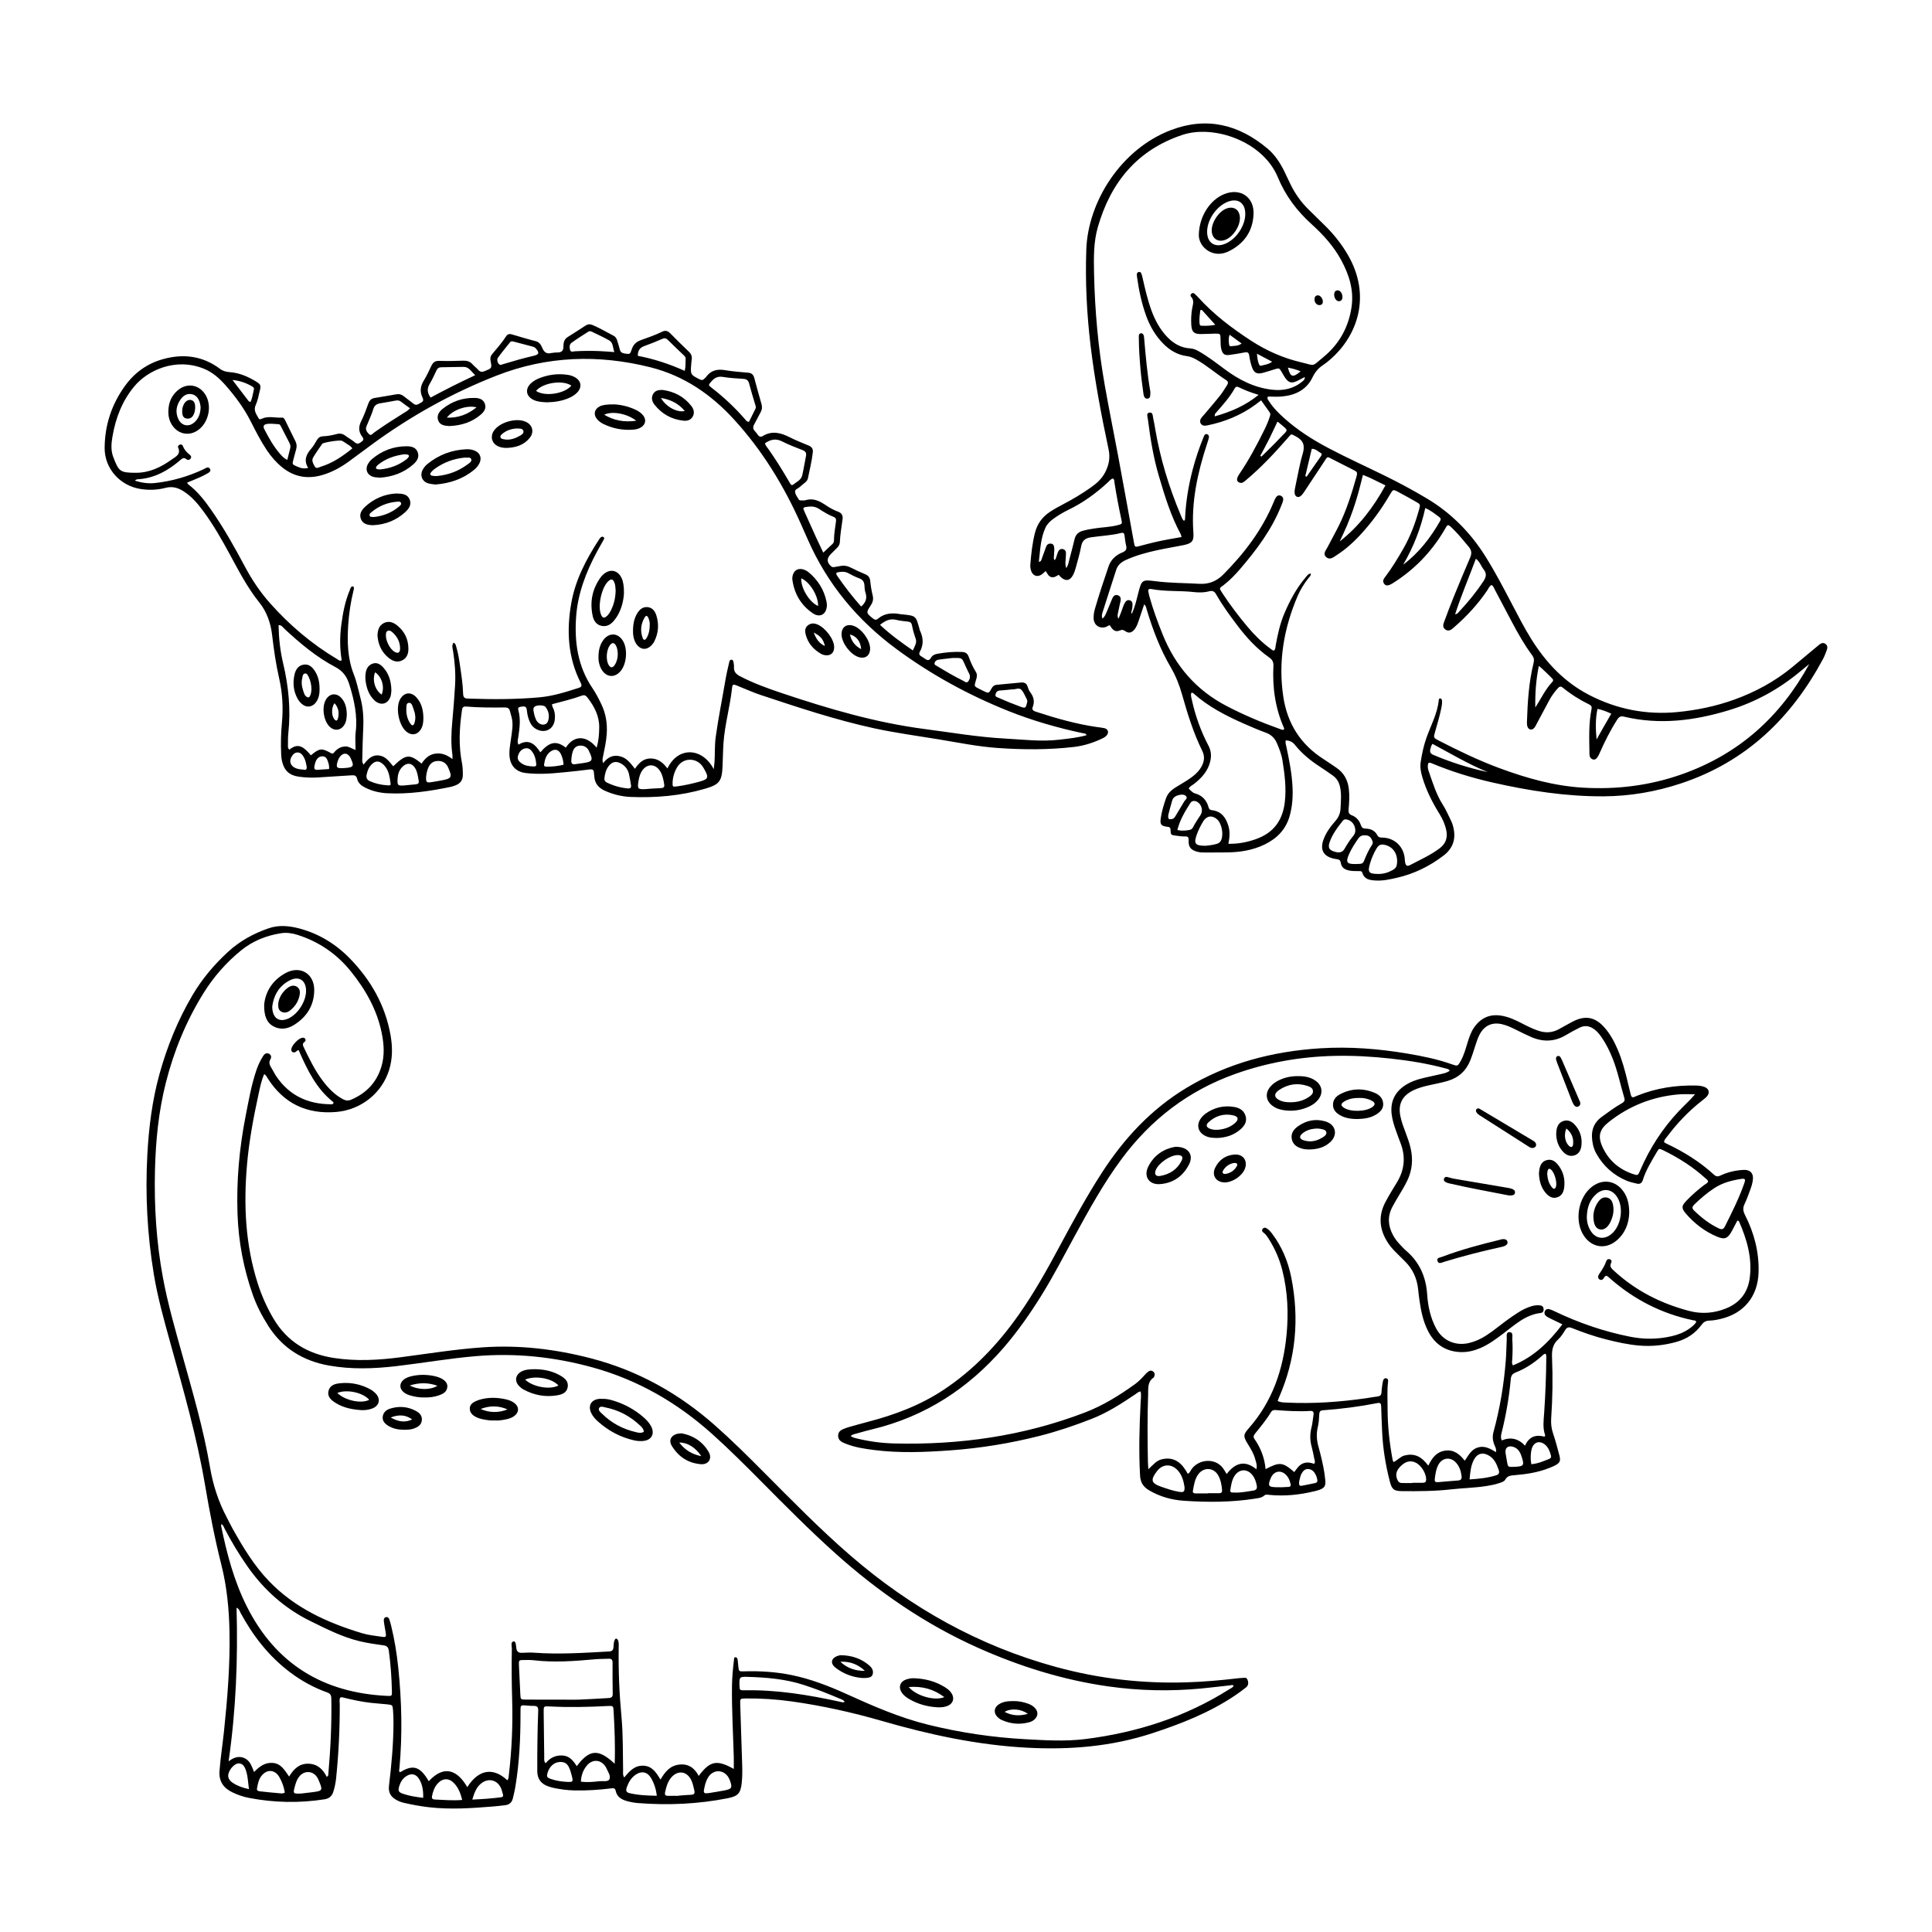 <?xml version="1.0" encoding="utf-8"?>
<!-- Generator: Adobe Illustrator 27.5.0, SVG Export Plug-In . SVG Version: 6.00 Build 0)  -->
<svg version="1.1" xmlns="http://www.w3.org/2000/svg" xmlns:xlink="http://www.w3.org/1999/xlink" x="0px" y="0px"
	 viewBox="0 0 500 500" style="enable-background:new 0 0 500 500;" xml:space="preserve">
<g id="BACKGROUND">
	<rect style="fill:#FFFFFF;" width="500" height="500"/>
</g>
<g id="OBJECTS">
	<g>
		<path d="M296.113,156.399c-0.521,1.563-0.996,3.027-1.502,4.48c-0.254,0.729-0.535,1.455-1.039,2.059
			c-0.691,0.826-1.454,1.019-2.32,0.429c-0.495-0.337-0.793-0.484-1.424-0.204c-1.307,0.581-2.029-0.35-2.577-1.323
			c-0.442-0.043-0.655,0.275-0.96,0.386c-1.656,0.603-3.175-0.389-3.261-2.147c-0.043-0.889,0.117-1.757,0.366-2.612
			c1.066-3.655,2.269-7.265,3.497-10.868c0.616-1.808,1.909-2.948,3.608-3.645c0.869-0.357,1.179-0.827,0.938-1.765
			c-0.219-0.85-0.282-1.741-0.412-2.614c-0.075-0.505-0.248-0.808-0.868-0.649c-2.576,0.658-5.24,0.74-7.857,1.137
			c-1.445,0.219-2.226,0.829-2.499,2.32c-0.337,1.841-0.876,3.646-1.368,5.455c-0.187,0.688-0.412,1.385-0.747,2.01
			c-0.807,1.502-1.979,1.648-3.198,0.461c-0.156-0.152-0.289-0.326-0.49-0.554c-0.615,0.325-1.186,0.814-1.961,0.586
			c-0.764-0.224-0.987-0.952-1.41-1.561c-0.4,0.345-0.705,0.664-1.063,0.907c-1.076,0.73-2.203,0.367-2.67-0.855
			c-0.219-0.572-0.289-1.181-0.24-1.793c0.216-2.697,0.513-5.381,1.158-8.018c0.579-2.364,1.869-4.206,3.9-5.545
			c1.154-0.761,2.363-1.42,3.587-2.059c2.449-1.278,4.812-2.702,7.067-4.298c1.452-1.027,2.765-2.199,3.609-3.812
			c0.996-1.903,1.398-3.786,0.923-6.022c-1.894-8.904-3.589-17.854-4.666-26.898c-0.98-8.23-1.39-16.497-1.101-24.791
			c0.434-12.446,8.994-26.047,21.968-30.957c9.254-3.502,17.562-1.403,24.967,4.844c1.872,1.58,3.216,3.629,4.298,5.83
			c0.535,1.089,1.046,2.191,1.57,3.286c1.204,2.515,2.802,4.747,4.798,6.695c1.462,1.426,2.925,2.851,4.373,4.292
			c2.202,2.191,4.107,4.615,5.677,7.3c6.209,10.617,2.612,21.091-4.72,27.317c-0.546,0.464-1.11,0.915-1.706,1.311
			c-1.217,0.807-2.04,1.812-2.703,3.191c-1.546,3.216-4.471,4.594-7.911,4.908c-1.201,0.11-2.421,0.017-3.6,0.017
			c-0.323,0.578,0.083,0.899,0.3,1.241c1.075,1.694,2.493,3.087,3.978,4.414c3.438,3.073,7.297,5.523,11.362,7.669
			c4.832,2.551,9.811,4.8,14.712,7.21c3.616,1.779,7.158,3.689,10.625,5.745c6.351,3.766,11.391,8.839,15.303,15.076
			c2.525,4.026,4.717,8.234,6.92,12.438c1.588,3.031,3.145,6.079,4.962,8.982c3.785,6.048,8.539,11.119,14.943,14.435
			c7.188,3.722,14.825,5.219,22.908,4.436c5.024-0.487,9.922-1.508,14.67-3.217c5.444-1.96,10.469-4.683,14.953-8.361
			c2.091-1.715,4.158-3.46,6.236-5.191c0.297-0.247,0.586-0.505,0.892-0.74c0.478-0.367,0.999-0.497,1.525-0.121
			c0.53,0.379,0.571,0.946,0.375,1.491c-0.299,0.829-0.609,1.664-1.025,2.438c-8.215,15.27-19.906,26.564-36.646,32.134
			c-6.551,2.18-13.235,3.343-20.146,3.379c-9.721,0.051-19.239-1.431-28.678-3.568c-5.387-1.22-10.656-2.838-15.759-4.973
			c-0.254-0.106-0.502-0.235-0.879-0.093c-0.287,0.701-0.167,1.45,0.087,2.174c1.04,2.962,1.937,5.977,3.66,8.665
			c0.829,1.293,1.43,2.735,2.114,4.119c0.318,0.644,0.522,1.329,0.665,2.038c0.584,2.886-0.269,5.185-2.632,6.987
			c-3.654,2.786-7.685,4.745-12.167,5.76c-1.777,0.402-3.56,0.788-5.402,0.674c-1.472-0.091-2.904-0.26-3.424-1.999
			c-0.147-0.49-0.571-0.439-0.956-0.436c-0.828,0.007-1.649,0.015-2.472-0.154c-1.13-0.232-1.971-0.762-2.147-1.971
			c-0.087-0.599-0.361-0.881-0.935-0.943c-0.274-0.03-0.545-0.087-0.815-0.144c-2.707-0.575-3.679-2.25-2.747-4.89
			c0.652-1.847,1.819-3.414,3.094-4.865c0.85-0.967,1.277-2.001,1.336-3.262c0.087-1.873,0.281-3.74-0.141-5.605
			c-0.269-1.186-0.831-2.163-1.816-2.866c-1.123-0.801-2.257-1.588-3.415-2.337c-2.427-1.57-4.64-3.385-6.448-5.65
			c-0.605-0.758-1.352-1.079-2.338-1.164c-0.196,0.616,0.038,1.186,0.159,1.756c0.699,3.294,1.355,6.596,1.552,9.966
			c0.156,2.658,0.004,5.292-0.725,7.876c-0.984,3.482-3.285,5.813-6.449,7.355c-3.085,1.503-6.397,2.025-9.8,2.06
			c-1.766,0.018-3.531,0.025-5.297,0.031c-0.828,0.003-1.658,0.005-2.465-0.228c-1.578-0.456-2.204-1.216-2.129-2.864
			c0.036-0.79-0.116-1.097-0.953-1.071c-0.765,0.024-1.539-0.095-2.302-0.196c-1.328-0.176-1.393-0.19-1.425-1.467
			c-0.018-0.71-0.32-0.775-0.888-0.842c-1.548-0.182-1.884-0.619-1.655-2.172c0.266-1.806,0.776-3.559,1.393-5.273
			c0.406-1.129,1.247-1.952,2.23-2.598c1.013-0.667,2.088-1.238,3.104-1.901c1.484-0.967,2.919-1.999,3.808-3.604
			c0.738-1.331,0.925-2.64,0.212-4.092c-2.296-4.673-3.828-9.624-5.236-14.623c-0.689-2.447-1.645-4.832-2.923-7.014
			c-2.757-4.708-4.652-9.747-6.217-14.936C296.643,157.337,296.626,156.875,296.113,156.399z M468.238,171.852
			c-0.755,0.618-1.517,1.23-2.266,1.857c-5.488,4.593-11.638,7.991-18.481,10.078c-8.943,2.728-18.004,3.885-27.255,1.669
			c-0.865-0.207-1.282,0.117-1.724,0.808c-1.791,2.799-3.265,5.756-4.6,8.792c-0.553,1.258-1.099,1.699-1.709,1.473
			c-0.93-0.345-0.847-1.194-0.861-1.959c-0.066-3.698-0.193-7.4,0.545-11.057c0.115-0.57-0.037-0.922-0.584-1.187
			c-2.441-1.186-4.729-2.626-6.831-4.343c-0.589-0.481-0.932-0.298-1.356,0.188c-0.802,0.919-1.534,1.884-2.113,2.958
			c-1.073,1.992-2.131,3.991-3.202,5.984c-0.234,0.436-0.431,0.912-0.751,1.277c-0.616,0.702-1.515,0.484-1.771-0.423
			c-0.117-0.414-0.115-0.874-0.1-1.312c0.172-5.08,0.488-10.148,1.715-15.105c0.193-0.778,0.086-1.357-0.384-1.988
			c-1.982-2.664-3.615-5.546-5.165-8.475c-1.471-2.78-2.93-5.567-4.411-8.342c-0.253-0.473-0.388-1.043-0.927-1.345
			c-0.584,0.298-0.779,0.906-1.107,1.391c-2.395,3.547-5.272,6.661-8.491,9.463c-0.646,0.563-1.371,1.327-2.328,0.676
			c-0.97-0.66-0.48-1.6-0.185-2.404c0.779-2.123,1.585-4.238,2.439-6.333c1.355-3.32,2.737-6.63,4.152-9.925
			c0.44-1.024,0.382-1.843-0.36-2.732c-1.238-1.483-2.437-2.999-3.809-4.364c-1.797-1.787-1.532-1.639-2.678,0.276
			c-3.322,5.548-7.709,10.054-13.19,13.487c-1.13,0.708-1.79,0.752-2.224,0.158c-0.613-0.838,0.01-1.452,0.463-2.059
			c1.654-2.217,3.078-4.583,4.454-6.974c1.855-3.222,3.153-6.68,4.129-10.26c0.342-1.252,0.33-1.282-0.812-1.937
			c-1.483-0.852-2.983-1.675-4.489-2.486c-1.449-0.78-1.451-0.763-2.244,0.6c-2.256,3.88-4.888,7.482-7.966,10.754
			c-1.748,1.858-3.653,3.529-5.797,4.913c-0.815,0.527-1.731,1.375-2.688,0.58c-1.056-0.876-0.11-1.819,0.315-2.656
			c0.974-1.918,2.05-3.786,2.994-5.719c1.92-3.931,3.233-8.089,4.41-12.289c0.392-1.397,0.34-1.404-1.026-2.092
			c-1.676-0.843-3.343-1.703-5.017-2.549c-1.595-0.806-1.301-0.912-2.26,0.559c-1.689,2.589-3.4,5.163-5.115,7.734
			c-0.273,0.41-0.563,0.839-0.938,1.145c-0.672,0.548-1.464,0.209-1.575-0.653c-0.085-0.663,0.066-1.317,0.209-1.966
			c0.603-2.748,1.05-5.542,1.85-8.232c0.627-2.111,0.297-3.467-1.724-4.549c-1.363-0.73-1.118-0.756-2.064,0.327
			c-3.38,3.869-6.875,7.629-10.823,10.936c-0.582,0.488-1.186,1.122-2.035,0.517c-0.514-0.366-0.422-1.044,0.269-2.063
			c2.487-3.662,4.56-7.557,6.513-11.521c0.537-1.09,1.01-2.205,1.376-3.367c0.121-0.384,0.209-0.716-0.061-1.086
			c-0.738-1.009-1.449-2.038-2.194-3.093c-0.521,0.398-0.953,0.739-1.396,1.065c-3.755,2.76-7.958,4.485-12.505,5.416
			c-0.687,0.141-1.365,0.168-1.752-0.532c-0.345-0.624-0.015-1.174,0.385-1.661c0.35-0.426,0.726-0.832,1.081-1.254
			c1.208-1.436,2.444-2.85,3.606-4.323c0.647-0.82,1.167-1.739,1.745-2.613c0.356-0.538,0.375-0.955-0.257-1.36
			c-2.648-1.696-5.004-3.816-7.775-5.34c-0.736-0.405-1.46-0.725-2.303-0.833c-2.456-0.314-4.469-1.509-6.18-3.252
			c-2.048-2.085-3.469-4.562-4.445-7.295c-1.136-3.181-1.832-6.471-2.302-9.812c-0.038-0.272-0.073-0.548-0.07-0.821
			c0.004-0.306,0.185-0.52,0.478-0.596c0.309-0.08,0.558,0.071,0.668,0.344c0.143,0.354,0.241,0.73,0.326,1.104
			c0.647,2.852,1.294,5.705,2.296,8.46c0.914,2.513,2.162,4.838,4.002,6.804c1.639,1.751,3.589,2.916,6.048,3.061
			c0.789,0.047,1.482,0.325,2.171,0.718c2.359,1.344,4.501,2.989,6.669,4.608c3.673,2.744,7.665,4.822,12.298,5.356
			c2.903,0.334,5.612-0.21,7.911-2.156c0.295-0.25,0.682-0.496,0.576-1.122c-0.758,0.396-1.374,0.753-2.019,1.048
			c-1.38,0.631-2.108,0.444-2.99-0.777c-0.354-0.49-0.63-1.037-0.942-1.557c-0.643-1.069-0.644-1.07-1.809-0.716
			c-1.003,0.305-1.997,0.641-3.009,0.911c-1.608,0.429-2.37,0.046-2.909-1.552c-0.315-0.936-0.534-1.917-0.674-2.896
			c-0.118-0.824-0.476-0.97-1.227-0.818c-1.297,0.263-2.607,0.465-3.919,0.642c-1.198,0.162-1.73-0.222-2.054-1.385
			c-0.241-0.862-0.204-1.75-0.223-2.632c-0.032-1.515-0.034-1.522-1.603-1.489c-1.159,0.025-2.317,0.094-3.476,0.103
			c-1.776,0.013-2.374-0.532-2.491-2.327c-0.09-1.378-0.027-2.751,0.191-4.126c0.174-1.093,0.706-2.25-0.295-3.27
			c-0.216-0.22-0.06-0.554,0.151-0.739c0.22-0.193,0.525-0.209,0.758-0.007c0.333,0.288,0.649,0.599,0.944,0.925
			c4.029,4.462,8.77,8.046,13.791,11.304c3.977,2.581,8.241,4.458,12.851,5.544c3.834,0.903,2.629,1.274,5.856-1.391
			c4.084-3.372,6.495-7.76,7.24-12.998c0.616-4.335-0.658-8.299-2.7-12.064c-1.948-3.592-4.658-6.578-7.658-9.286
			c-3.793-3.424-6.768-7.387-8.724-12.122c-3.872-9.372-16.595-13.673-24.663-10.999c-11.777,3.904-18.629,12.35-21.946,23.937
			c-1.098,3.835-1.046,7.867-0.963,11.849c0.203,9.728,1.075,19.391,2.768,28.98c1.084,6.14,2.322,12.25,3.475,18.376
			c1.398,7.427,2.716,14.869,4.071,22.304c0.237,1.301,0.246,1.312,1.629,0.934c2.395-0.656,4.805-1.247,7.252-1.68
			c1.126-0.2,2.253-0.401,3.445-0.613c-0.086-0.316-0.105-0.543-0.205-0.726c-2.587-4.793-4.162-9.96-5.686-15.156
			c-1.403-4.786-2.192-9.68-2.818-14.609c-0.074-0.587-0.493-1.564,0.374-1.71c0.993-0.168,0.861,0.933,1.019,1.568
			c0.226,0.908,0.363,1.84,0.521,2.764c1.308,7.65,3.563,15.019,6.576,22.163c0.225,0.534,0.402,1.117,0.848,1.531
			c0.35-0.261,0.281-0.55,0.293-0.807c0.194-4.151,0.868-8.226,1.904-12.246c0.772-2.997,1.76-5.921,2.938-8.782
			c0.164-0.398,0.346-0.742,0.815-0.608c0.425,0.121,0.589,0.511,0.494,0.928c-0.122,0.535-0.303,1.058-0.474,1.581
			c-2.442,7.444-4.109,15-3.532,22.916c0.168,2.298-0.362,2.856-2.713,3.32c-2.218,0.438-4.451,0.806-6.66,1.285
			c-2.75,0.597-5.463,1.338-8.042,2.502c-1.203,0.543-2.15,1.284-2.571,2.621c-1.111,3.525-2.29,7.028-3.391,10.556
			c-0.181,0.58-0.472,1.216-0.164,2.004c0.651-0.473,0.84-1.119,1.096-1.695c0.514-1.16,0.964-2.347,1.464-3.514
			c0.26-0.608,0.689-1.046,1.414-0.824c0.724,0.221,0.842,0.833,0.724,1.475c-0.169,0.922-0.437,1.826-0.59,2.749
			c-0.087,0.521-0.363,1.086,0.048,1.865c0.265-0.642,0.44-1.039,0.593-1.445c0.233-0.62,0.439-1.249,0.677-1.867
			c0.485-1.262,0.955-1.665,1.667-1.458c0.677,0.197,0.821,0.759,0.614,2.15c-0.063,0.427-0.352,0.826-0.143,1.387
			c0.862-1.76,1.236-3.591,1.701-5.386c0.896-3.456,0.982-3.551,4.484-3.097c3.785,0.49,7.6,0.454,11.4,0.673
			c2.368,0.136,4.405-0.672,6.119-2.397c5.456-5.493,10.077-11.554,13.059-18.764c0.168-0.407,0.328-0.828,0.569-1.191
			c0.298-0.449,0.755-0.68,1.29-0.429c0.514,0.241,0.699,0.711,0.573,1.247c-0.1,0.426-0.282,0.834-0.444,1.244
			c-2.447,6.202-6.381,11.446-10.672,16.448c-1.293,1.507-2.677,2.943-4.256,4.164c-1.107,0.856-1.293,0.644-0.38,2.041
			c1.996,3.055,4.2,5.954,6.54,8.75c1.74,2.079,3.661,3.984,5.849,5.6c0.327,0.242,0.633,0.608,1.071,0.534
			c0.355-0.454,0.307-0.915,0.385-1.342c0.514-2.826,1.118-5.627,2.254-8.286c1.417-3.314,3.097-6.472,5.446-9.232
			c0.357-0.419,0.659-0.985,1.366-1.051c0.067,0.608-0.342,0.87-0.595,1.189c-1.137,1.438-2.1,2.989-2.816,4.667
			c-3.563,8.343-5.057,16.984-3.693,26.034c1.048,6.957,4.474,12.355,10.422,16.143c1.117,0.711,2.197,1.48,3.296,2.218
			c1.963,1.318,2.971,3.167,3.244,5.509c0.207,1.775,0.093,3.528-0.065,5.286c-0.066,0.73,0.035,1.22,0.846,1.528
			c1.128,0.428,1.927,1.32,2.302,2.465c0.225,0.688,0.523,0.969,1.263,0.979c1.284,0.016,2.394,0.503,3.017,1.699
			c0.323,0.62,0.782,0.609,1.365,0.626c3.04,0.089,5.314,2.17,5.711,5.174c0.051,0.383,0.04,0.775,0.107,1.154
			c0.168,0.954,0.5,1.203,1.354,0.752c2.582-1.363,5.268-2.545,7.617-4.325c1.589-1.204,2.096-2.759,1.692-4.674
			c-0.323-1.533-0.963-2.938-1.778-4.252c-1.84-2.966-3.397-6.051-4.396-9.413c-0.383-1.291-0.651-2.57-0.453-3.908
			c0.316-2.132,0.764-4.234,1.478-6.273c1.144-3.268,2.89-6.341,3.216-9.877c0.021-0.227,0.167-0.422,0.433-0.365
			c0.237,0.05,0.359,0.256,0.387,0.485c0.074,0.609-0.006,1.211-0.125,1.809c-0.42,2.113-1.032,4.177-1.628,6.244
			c-0.473,1.642-0.474,1.637,0.99,2.389c5.106,2.622,10.266,5.119,15.661,7.112c7.013,2.59,14.137,4.612,21.664,5.048
			c8.765,0.507,17.27-0.55,25.569-3.483C449.993,195.176,460.787,185.491,468.238,171.852z M332.23,188.829
			c0.168-0.172,0.113-0.32,0.046-0.473c-2.253-5.102-2.995-10.469-2.717-15.994c0.051-1.012-0.261-1.631-1.067-2.197
			c-3.238-2.273-5.886-5.148-8.256-8.291c-1.96-2.599-3.889-5.223-5.495-8.06c-0.42-0.743-0.917-1.018-1.74-0.8
			c-1.297,0.344-2.633,0.373-3.947,0.22c-3.672-0.43-7.396-0.089-11.047-0.785c-0.054-0.01-0.109-0.017-0.164-0.023
			c-0.479-0.054-0.762,0.104-0.659,0.639c0.083,0.433,0.169,0.867,0.286,1.292c0.927,3.352,2.129,6.609,3.423,9.833
			c3.293,8.202,8.737,14.471,16.624,18.563c4.412,2.289,8.976,4.22,13.656,5.884C331.522,188.762,331.869,188.979,332.23,188.829z
			 M317.906,218.374c2.567,0.045,4.909-0.415,7.207-1.24c4.468-1.604,6.812-4.783,7.382-9.463c0.448-3.674-0.022-7.264-0.593-10.866
			c-0.253-1.597-0.835-3.081-1.478-4.55c-0.561-1.28-1.466-2.128-2.8-2.624c-1.963-0.731-3.897-1.547-5.812-2.396
			c-4.605-2.04-9.064-4.335-12.865-7.721c-0.158-0.14-0.329-0.303-0.637-0.195c-0.207,0.572-0.003,1.155,0.12,1.725
			c0.904,4.175,2.335,8.165,4.324,11.944c0.9,1.708,0.778,3.387,0.124,5.111c-0.775,2.041-2.241,3.509-3.917,4.818
			c-0.454,0.355-1.053,0.577-1.323,1.172c0.544,0.482,0.936,1.052,1.603,1.236c1.875,0.515,3.029,1.743,3.529,3.584
			c0.138,0.509,0.358,0.705,0.88,0.766c2.421,0.282,3.597,1.884,4.255,4.056C318.364,215.245,318.228,216.753,317.906,218.374z
			 M275.958,147.016c0.567-0.859,0.634-1.643,0.833-2.378c0.459-1.701,0.9-3.407,1.312-5.121c0.273-1.135,0.961-1.812,2.065-2.131
			c1.009-0.291,2.04-0.455,3.074-0.621c2.011-0.321,4.067-0.336,6.046-0.86c1.144-0.303,1.166-0.335,0.922-1.467
			c-0.684-3.177-1.297-6.367-1.789-9.58c-0.055-0.361,0.029-0.794-0.418-1.014c-0.565,0.142-0.889,0.62-1.283,0.985
			c-3.051,2.821-6.369,5.246-10.123,7.065c-1.387,0.672-2.72,1.455-3.973,2.364c-0.859,0.624-1.618,1.349-2.066,2.322
			c-1.285,2.792-1.341,5.806-1.711,8.823c0.608-0.08,0.635-0.463,0.745-0.751c0.333-0.874,0.645-1.757,0.954-2.64
			c0.243-0.692,0.464-1.412,1.414-1.325c0.702,0.065,0.939,0.579,0.885,1.842c-0.017,0.385-0.073,0.77-0.069,1.155
			c0.004,0.408-0.206,0.848,0.191,1.304c0.508-0.719,0.537-1.578,0.914-2.285c0.263-0.492,0.673-0.723,1.232-0.588
			c0.494,0.12,0.73,0.492,0.754,0.965c0.022,0.437-0.044,0.878-0.055,1.318C275.791,145.21,275.575,146.03,275.958,147.016z
			 M358.557,125.612c-2.026-0.928-3.809-1.968-5.827-2.709c-0.417,1.625-0.771,3.122-1.188,4.602
			c-0.404,1.432-0.833,2.858-1.321,4.263c-0.506,1.456-1.061,2.898-1.658,4.32c-0.574,1.365-1.23,2.696-1.85,4.042
			C351.754,136.167,355.473,131.251,358.557,125.612z M356.604,226.175c1.354,0.038,2.603-0.332,3.777-0.981
			c0.493-0.273,0.947-0.633,1.07-1.196c0.503-2.296-0.481-4.779-3.085-5.351c-1.068-0.235-1.587,0.028-2.169,1.02
			c-0.696,1.188-1.233,2.449-1.63,3.769C353.884,225.713,354.218,226.165,356.604,226.175z M363.134,146.144
			c4.079-3.063,7.078-6.975,9.565-11.315c0.24-0.418,0.189-0.719-0.185-0.989c-1.136-0.823-2.207-1.754-3.658-2.349
			C367.71,136.753,365.805,141.589,363.134,146.144z M312.075,218.882c0.786-0.091,1.827-0.186,2.836-0.495
			c0.5-0.153,0.862-0.409,1.099-0.907c0.705-1.489,0.204-4.301-1.003-5.413c-1.242-1.145-2.707-0.968-3.581,0.441
			c-0.699,1.128-1.288,2.312-1.728,3.564c-0.775,2.208-0.387,2.759,1.955,2.811C311.709,218.883,311.764,218.882,312.075,218.882z
			 M376.582,158.963c0.642-0.039,0.851-0.471,1.134-0.773c2.264-2.423,4.351-4.977,6.185-7.755c0.743-1.126,0.907-1.992,0.063-3.067
			c-0.684-0.87-0.994-2.026-2.01-2.766C380.156,149.45,378.165,154.097,376.582,158.963z M350.753,214.919
			c-0.018-1.428-0.929-2.544-2.117-2.815c-0.41-0.094-0.803-0.091-1.065,0.24c-1.402,1.775-2.801,3.568-3.506,5.756
			c-0.38,1.18-0.077,1.775,0.862,2.153c1.474,0.594,2.46,0.436,3.027-0.566c0.654-1.156,1.368-2.268,2.218-3.284
			C350.591,215.905,350.778,215.367,350.753,214.919z M325.728,102.186c-1.971-0.587-3.59-1.216-5.151-1.977
			c-0.521-0.254-0.807-0.098-1.064,0.357c-1.307,2.317-3.083,4.275-4.824,6.259c-0.178,0.202-0.388,0.396-0.295,0.927
			C318.431,106.608,322.203,105.045,325.728,102.186z M350.856,223.611c1.696-0.033,1.854-0.064,2.203-0.943
			c0.552-1.388,1.166-2.74,1.998-3.984c0.235-0.351,0.275-0.686,0.107-1.086c-0.292-0.693-0.656-1.275-1.483-1.391
			c-0.871-0.122-1.606-0.014-2.166,0.807c-0.872,1.279-1.725,2.562-2.355,3.98C348.197,223.159,348.522,223.657,350.856,223.611z
			 M304.697,214.806c1.127,0.257,2.05,0.167,2.969,0.016c0.438-0.072,0.839-0.218,1.063-0.675c0.557-1.138,1.291-2.169,1.975-3.232
			c0.703-1.093,0.288-2.676-0.775-3.34c-0.704-0.44-1.462-0.401-1.891,0.279C306.695,209.983,305.367,212.131,304.697,214.806z
			 M397.335,183.106c1.476-2.262,2.572-4.682,4.402-6.628c0.192-0.204,0.31-0.437,0.106-0.732c-0.168-0.242-3.121-3.12-3.595-3.41
			C397.516,175.914,397.265,179.486,397.335,183.106z M385.034,199.82c-4.977-2.029-9.578-4.783-14.301-7.311
			c-0.359,0.433-0.417,0.87-0.538,1.291c-0.213,0.745-0.064,1.215,0.723,1.549C375.475,197.289,380.175,198.771,385.034,199.82z
			 M330.574,109.176c-0.701,1.476-1.382,2.976-2.12,4.448c-0.735,1.466-1.526,2.904-2.293,4.353
			c0.101,0.062,0.202,0.125,0.304,0.187c1.559-1.554,3.166-3.062,4.665-4.671c2.416-2.593,2.587-1.741-0.347-4.274
			C330.747,109.188,330.677,109.196,330.574,109.176z M413.194,191.376c1.229-2.257,2.513-4.419,3.806-6.678
			c-1.22-0.54-2.312-0.994-3.573-1.238C412.864,186.121,412.947,188.725,413.194,191.376z M302.357,210.874
			c-0.111,1.102,0.084,1.238,0.886,1.107c0.582-0.095,0.798-0.496,1.052-0.926c0.725-1.226,1.482-2.432,2.198-3.663
			c0.231-0.397,0.874-0.752,0.524-1.251c-0.363-0.516-1.059-0.565-1.667-0.441c-0.884,0.181-1.71,0.533-1.996,1.492
			C302.961,208.503,302.635,209.834,302.357,210.874z M337.806,123.233c0.117,0.04,0.234,0.08,0.352,0.119
			c1.221-1.748,2.442-3.495,3.662-5.244c0.196-0.281,0.393-0.643,0.015-0.854c-0.729-0.407-1.338-1.114-2.349-1.105
			C338.914,118.556,338.36,120.895,337.806,123.233z M311.011,80.183c-0.125,0.036-0.251,0.073-0.376,0.109
			c-0.139,1.071-0.283,2.142-0.207,3.235c0.023,0.33,0.056,0.752,0.462,0.771c1.268,0.059,2.53-0.006,3.633-0.239
			C313.298,82.707,312.155,81.445,311.011,80.183z M325.298,91.531c0.089,1.069,0.186,1.812,0.45,2.534
			c0.118,0.323,0.262,0.683,0.664,0.57c0.907-0.254,1.897-0.321,2.811-1.022C327.927,92.925,326.779,92.317,325.298,91.531z
			 M318.22,86.63c-0.34,0.973-0.218,1.673-0.147,2.37c0.028,0.273,0.118,0.656,0.411,0.61c0.906-0.144,1.904,0.008,2.848-0.707
			C320.259,88.119,319.308,87.424,318.22,86.63z M336.598,96.107c-1.056-0.47-2.13-0.738-3.281-0.968
			C333.942,97.621,334.574,97.827,336.598,96.107z"/>
		<path d="M310.252,60.871c0.062-4.915,2.943-9.153,6.543-10.623c4.139-1.691,7.799,0.697,7.623,5.148
			c-0.176,4.451-2.453,7.696-6.442,9.648c-1.586,0.776-3.333,0.902-4.955,0.063C310.923,64.02,310.249,62.097,310.252,60.871z
			 M322.279,55.321c-0.02-2.822-1.915-4.123-4.528-3.109c-2.908,1.128-5.33,4.628-5.349,7.73c-0.018,2.88,1.957,4.235,4.619,3.17
			C319.918,61.954,322.301,58.422,322.279,55.321z"/>
		<path d="M297.723,101.455c-0.079,0.757,0.118,1.649-0.762,1.717c-0.811,0.063-0.974-0.781-1.061-1.434
			c-0.27-2.019-0.55-4.038-0.727-6.066c-0.24-2.743-0.439-5.49-0.443-8.247c0-0.22-0.019-0.442,0.01-0.658
			c0.041-0.304,0.245-0.49,0.544-0.517c0.304-0.027,0.527,0.154,0.645,0.417c0.088,0.197,0.138,0.421,0.156,0.637
			C296.486,92.078,296.921,96.848,297.723,101.455z"/>
		<path d="M345.275,76.307c0.036-0.503,0.085-1.073,0.813-1.161c0.667-0.08,1.289,0.678,1.334,1.583
			c0.031,0.612-0.147,1.108-0.818,1.223C345.964,78.063,345.309,77.255,345.275,76.307z"/>
		<path d="M342.349,78.027c0.019,0.617-0.319,0.921-0.898,0.937c-0.676,0.019-1.277-0.69-1.26-1.471
			c0.012-0.531,0.171-0.994,0.801-1.061C341.638,76.364,342.319,77.178,342.349,78.027z"/>
		<path d="M320.887,56.415c0.018,2.17-1.734,4.827-3.708,5.625c-1.955,0.79-3.575-0.299-3.589-2.414
			c-0.014-2.13,1.782-4.837,3.731-5.62C319.289,53.214,320.869,54.282,320.887,56.415z"/>
	</g>
	<g>
		<path d="M68.368,277.986c-0.777,1.807-1.11,3.596-1.493,5.361c-1.288,5.935-2.405,11.901-2.939,17.959
			c-0.924,10.484-0.453,20.843,2.801,30.954c1.002,3.113,2.325,6.066,3.978,8.893c3.55,6.074,8.94,9.269,15.768,10.3
			c5.732,0.866,11.454,0.556,17.163-0.192c7.057-0.924,14.082-2.066,21.195-2.565c9.576-0.671,18.935,0.449,28.195,2.865
			c12.105,3.157,22.671,9.094,32.009,17.34c4.349,3.84,8.458,7.926,12.549,12.034c7.362,7.393,14.656,14.861,22.558,21.69
			c15.593,13.479,33.166,23.313,53.112,28.775c11.104,3.041,22.399,4.358,33.902,3.984c4.363-0.142,8.704-0.517,13.036-1.025
			c0.384-0.045,0.769-0.093,1.155-0.098c0.563-0.007,1.214-0.331,1.526,0.527c0.281,0.774,0.19,1.439-0.444,1.938
			c-0.953,0.75-1.932,1.471-2.94,2.145c-6.575,4.395-13.829,7.246-21.315,9.694c-10.56,3.454-21.32,4.323-32.35,3.739
			c-12.881-0.681-25.338-3.383-37.667-6.947c-7.639-2.208-15.392-3.928-23.272-5.03c-3.94-0.551-7.905-0.814-11.887-0.768
			c-1.473,0.017-1.486,0.026-1.441,1.474c0.163,5.242,0.333,10.484,0.506,15.725c0.051,1.547,0.049,3.093-0.112,4.633
			c-0.282,2.69-0.971,3.458-3.575,3.976c-7.684,1.527-15.435,1.871-23.234,1.267c-0.988-0.077-1.967-0.255-2.927-0.526
			c-1.412-0.399-2.561-1.095-2.887-2.636c-0.171-0.809-0.678-0.701-1.243-0.634c-3.127,0.369-6.26,0.601-9.415,0.523
			c-1.829-0.045-3.629-0.274-5.413-0.657c-0.43-0.092-0.855-0.221-1.274-0.358c-1.896-0.62-2.937-1.91-2.947-3.926
			c-0.013-2.704,0.004-5.41,0.044-8.114c0.038-2.539,0.101-5.078,0.197-7.616c0.031-0.833-0.231-1.214-1.106-1.207
			c-0.881,0.008-1.764-0.084-2.644-0.153c-0.559-0.043-0.827,0.191-0.825,0.749c0.001,0.497-0.009,0.994-0.008,1.491
			c0.001,6.356-0.299,12.692-1.351,18.973c-0.164,0.977-0.405,1.943-0.636,2.907c-0.246,1.029-0.921,1.607-1.967,1.731
			c-1.041,0.124-2.082,0.247-3.126,0.333c-5.56,0.456-11.122,0.836-16.694,0.188c-2.139-0.249-4.256-0.641-6.353-1.121
			c-0.691-0.158-1.385-0.415-2.001-0.763c-1.401-0.789-2.123-1.865-1.909-3.653c0.652-5.425,1.155-10.869,1.166-16.343
			c0.002-1.048-0.033-2.099-0.115-3.143c-0.112-1.429-0.135-1.448-1.506-1.596c-1.426-0.154-2.861-0.232-4.285-0.398
			c-2.304-0.269-4.573-0.741-6.824-1.298c-0.32-0.079-0.632-0.209-1.009-0.086c-0.356,0.53-0.17,1.15-0.168,1.735
			c0.024,6.409-0.288,12.802-0.941,19.178c-0.124,1.211-0.37,2.4-0.747,3.558c-0.358,1.101-1.112,1.704-2.277,1.885
			c-6.501,1.014-12.979,0.887-19.436-0.344c-1.52-0.29-2.984-0.788-4.384-1.463c-2.323-1.12-3.533-2.867-3.332-5.54
			c0.261-3.47,0.808-6.905,1.17-10.363c0.891-8.515,1.578-17.045,1.414-25.612c-0.112-5.85-0.66-11.655-2.107-17.372
			c-1.732-6.846-3.056-13.785-4.241-20.749c-2.114-12.425-5.591-24.516-8.953-36.637c-1.636-5.9-3.293-11.804-4.292-17.855
			c-1.687-10.221-2.231-20.514-1.672-30.859c0.382-7.069,1.251-14.073,3.148-20.913c1.985-7.157,4.759-13.99,8.54-20.402
			c2.489-4.221,5.606-7.913,9.21-11.222c3.064-2.814,6.628-4.76,10.521-6.095c2.638-0.904,5.352-0.637,8.001,0.076
			c5.085,1.368,9.44,4.076,13.065,7.813c5.376,5.542,9.086,12.048,10.455,19.747c0.538,3.026,0.56,6.041-0.357,9.013
			c-1.839,5.962-7.215,10.343-13.684,10.894c-7.661,0.652-13.673-2.226-17.81-8.8C69.015,278.657,68.896,278.272,68.368,277.986z
			 M189.901,457.799c0-1.196,0.026-2.241-0.004-3.285c-0.175-6.068-0.537-12.132-0.46-18.208c0.029-2.268,0.249-4.515,0.518-6.761
			c0.029-0.247-0.026-0.619,0.338-0.647c0.405-0.031,0.561,0.309,0.609,0.648c0.077,0.546,0.106,1.098,0.163,1.646
			c0.148,1.415,0.149,1.392,1.602,1.349c4.095-0.119,8.162,0.139,12.183,0.961c4.949,1.011,9.632,2.823,14.205,4.899
			c6.886,3.127,13.798,6.147,21.177,7.962c8.223,2.022,16.559,3.273,25.011,3.736c5.238,0.287,10.497,0.617,15.715-0.043
			c13.298-1.683,25.823-5.68,37.215-12.899c0.393-0.249,0.892-0.409,1.088-0.907c-0.328-0.301-0.657-0.11-0.961-0.077
			c-2.469,0.262-4.932,0.575-7.403,0.809c-8.058,0.764-16.102,0.59-24.113-0.549c-11.716-1.667-22.905-5.174-33.684-9.988
			c-13.627-6.087-25.77-14.454-36.856-24.389c-6.704-6.008-13.033-12.408-19.373-18.795c-4.123-4.154-8.262-8.287-12.623-12.195
			c-9.022-8.084-19.232-13.974-30.969-17.2c-9.898-2.72-19.913-3.759-30.151-2.893c-6.881,0.582-13.676,1.778-20.525,2.579
			c-5.829,0.682-11.668,0.891-17.487-0.152c-6.695-1.199-12.026-4.475-15.707-10.292c-1.601-2.529-2.978-5.16-3.975-7.984
			c-2.387-6.763-3.709-13.73-3.963-20.897c-0.304-8.59,0.455-17.096,2.119-25.521c0.791-4.002,1.48-8.032,2.821-11.907
			c0.436-1.26,1.015-2.446,1.729-3.566c0.323-0.506,0.807-0.811,1.408-0.556c0.633,0.268,0.752,0.933,0.465,1.402
			c-0.583,0.951-0.17,1.656,0.303,2.422c0.406,0.657,0.73,1.366,1.16,2.006c3.356,4.992,8.153,7.223,14.065,7.28
			c0.281,0.003,0.701,0.126,0.786-0.507c-4.454-3.473-6.83-8.447-9.021-13.478c-0.484-0.03-0.595,0.398-0.91,0.501
			c-0.647,0.211-1.097-0.164-0.996-0.833c0.148-0.98,1.813-2.72,2.761-2.883c0.279-0.048,0.565-0.054,0.762,0.185
			c0.258,0.312,0.189,0.664-0.103,0.866c-0.617,0.428-0.46,0.884-0.198,1.428c1.438,2.986,2.881,5.97,4.892,8.626
			c1.44,1.903,3.059,3.611,5.21,4.767c0.761,0.409,1.378,0.47,2.166,0.133c3.884-1.655,6.54-4.403,7.792-8.476
			c0.905-2.944,0.698-5.891,0.094-8.841c-1.226-5.987-4.167-11.147-7.936-15.837c-3.645-4.536-8.284-7.735-13.866-9.501
			c-1.386-0.438-2.799-0.643-4.246-0.417c-3.836,0.599-7.326,1.995-10.36,4.47c-3.845,3.134-7.073,6.808-9.689,11.016
			c-4.496,7.23-7.688,15.017-9.772,23.255c-1.877,7.421-2.613,14.998-2.801,22.629c-0.23,9.351,0.362,18.651,2.077,27.855
			c1.233,6.624,3.098,13.097,4.9,19.58c2.704,9.727,5.574,19.42,7.263,29.387c0.776,4.578,2.162,8.877,4.323,12.956
			c0.491,0.926,0.931,1.88,1.442,2.795c2.723,4.874,5.586,9.653,9.485,13.715c6.67,6.95,15.092,10.788,24.122,13.503
			c1.626,0.489,3.354,0.656,5.044,0.911c1.151,0.174,1.231,0.05,1.05-1.136c-0.058-0.382-0.145-0.759-0.208-1.14
			c-0.098-0.598-0.212-1.194-0.271-1.796c-0.045-0.464,0.053-0.924,0.61-1.013c0.464-0.074,0.701,0.284,0.832,0.657
			c0.182,0.519,0.322,1.055,0.454,1.59c0.87,3.538,1.453,7.118,1.831,10.748c0.906,8.701,1.11,17.401,0.31,26.118
			c-0.032,0.349-0.22,0.743,0.145,1.045c3.033-1.823,5.021-1.947,7.442,2.324c3.981-4.35,7.45-2.865,9.973,1.524
			c2.982-4.709,6.794-5.128,10.364-1.778c0.381-0.397,0.338-0.919,0.395-1.4c0.765-6.48,1.046-12.986,0.855-19.505
			c-0.128-4.361-0.167-8.721-0.077-13.081c0.014-0.682-0.396-1.842,0.455-1.954c0.638-0.084,0.602,1.145,0.706,1.803
			c0.146,0.925,0.632,1.181,1.471,1.149c1.048-0.04,2.103-0.104,3.145-0.028c6.463,0.473,12.907,0.04,19.355-0.318
			c0.774-0.043,1.077-0.309,1.163-1.039c0.076-0.653,0.026-1.334,0.316-1.949c0.092-0.195,0.246-0.404,0.503-0.31
			c0.132,0.048,0.261,0.194,0.324,0.327c0.268,0.569,0.224,1.191,0.214,1.792c-0.095,6.021,0.152,12.029,0.712,18.024
			c0.432,4.625,0.347,9.265,0.424,13.901c0.009,0.575-0.136,1.197,0.301,1.867c1.323-1.641,2.669-3.119,4.908-3.056
			c2.295,0.065,3.372,1.776,4.466,3.599c1.187-2.033,2.486-3.612,4.843-3.881c2.388-0.273,3.97,0.867,5.048,2.932
			C183.758,455.689,185.523,455.346,189.901,457.799z M84.549,459.832c0.469-0.212,0.406-0.525,0.428-0.778
			c0.57-6.491,0.886-12.99,0.767-19.509c-0.016-0.853-0.286-1.266-1.09-1.552c-3.506-1.249-6.725-3.037-9.694-5.287
			c-5.424-4.11-9.478-9.349-12.701-15.286c-0.241-0.443-0.317-1.039-1.042-1.342c0.376,13.264-0.128,26.333-2.058,39.753
			c1.543-1.172,2.846-1.437,4.212-0.772c1.39,0.677,1.797,2.112,2.383,3.542c1.431-1.507,2.897-2.53,4.889-2.355
			c2.134,0.187,3.051,1.933,4.178,3.527c1.21-1.986,2.625-3.367,4.96-3.326C82.138,456.489,83.581,457.874,84.549,459.832z
			 M57.296,394.443c-0.028,0.18-0.095,0.333-0.068,0.466c1.469,7.146,3.318,14.187,6.598,20.74
			c7.48,14.948,19.782,22.45,36.342,23.246c1.273,0.061,1.286,0.037,1.258-1.241c-0.077-3.475-0.319-6.936-0.789-10.384
			c-0.127-0.928-0.435-1.322-1.383-1.452c-2.072-0.285-4.145-0.585-6.186-1.074c-4.493-1.076-8.568-3.168-12.674-5.18
			c-6.684-3.274-12.064-8.069-16.326-14.143c-2.188-3.119-4.143-6.379-5.913-9.753C57.934,395.247,57.836,394.719,57.296,394.443z
			 M146.374,439.862c0,0.003,0,0.006,0,0.009c1.159,0,2.32,0.041,3.478-0.008c2.481-0.106,4.961-0.251,7.441-0.395
			c0.675-0.039,1.301-0.081,1.279-1.082c-0.059-2.704-0.05-5.409-0.039-8.114c0.003-0.698-0.256-1.022-0.968-0.99
			c-1.158,0.053-2.321,0.027-3.473,0.13c-5.338,0.478-10.673,0.89-16.03,0.258c-0.764-0.09-1.544-0.061-2.317-0.062
			c-1.485-0.001-1.5,0.007-1.439,1.435c0.107,2.482,0.234,4.963,0.353,7.444c0.064,1.324,0.064,1.36,1.446,1.368
			C139.528,439.877,142.951,439.862,146.374,439.862z M159.081,456.457c0.166-4.685-0.031-9.144-0.277-13.602
			c-0.076-1.385-0.105-1.419-1.607-1.339c-5.014,0.269-10.026,0.371-15.044,0.105c-1.456-0.077-1.467-0.034-1.451,1.434
			c0.042,3.914,0.088,7.828,0.147,11.743c0.007,0.466-0.125,0.977,0.354,1.54c1.112-1.392,2.517-2.092,4.288-2.026
			c1.856,0.069,2.866,1.34,3.777,2.772C152.56,452.677,154.897,452.531,159.081,456.457z M218.593,440.446
			c-0.292-0.548-0.869-0.664-1.347-0.87c-3.034-1.304-6.112-2.503-9.253-3.522c-4.762-1.545-9.699-1.948-14.661-2.086
			c-1.93-0.054-2.006,0.112-1.959,2.076c0.033,1.371,0.034,1.428,1.385,1.402c8.319-0.159,16.453,1.189,24.54,2.948
			C217.715,440.485,218.133,440.68,218.593,440.446z M175.629,464.76c0-0.016,0.001-0.033,0.001-0.049
			c1.094-0.08,2.187-0.187,3.283-0.23c0.754-0.03,0.936-0.389,0.79-1.061c-0.199-0.911-0.388-1.824-0.784-2.677
			c-1.115-2.398-3.549-2.718-5.241-0.676c-0.902,1.089-1.263,2.412-1.555,3.762c-0.165,0.764,0.186,0.962,0.874,0.938
			C173.873,464.737,174.752,464.76,175.629,464.76z M169.981,464.743c-0.205-1.753-0.696-3.253-1.513-4.624
			c-0.929-1.56-2.434-1.871-3.936-0.851c-1.233,0.838-1.915,2.078-2.375,3.465c-0.243,0.732-0.001,1.148,0.738,1.324
			C165.202,464.605,167.542,464.703,169.981,464.743z M119.616,465.827c-0.421-1.734-0.993-3.145-2.06-4.293
			c-1.335-1.436-2.983-1.409-4.298,0.048c-0.834,0.925-1.22,2.073-1.456,3.275c-0.108,0.549,0.124,0.829,0.687,0.854
			C114.789,465.813,117.088,466.026,119.616,465.827z M73.713,463.897c-0.226-1.395-0.698-2.727-1.406-3.965
			c-1.148-2.01-3.238-2.143-4.658-0.313c-0.732,0.943-0.928,2.09-1.14,3.22c-0.12,0.644,0.405,0.715,0.825,0.762
			c1.632,0.185,3.268,0.347,4.905,0.482C72.709,464.122,73.216,464.265,73.713,463.897z M150.335,461.084
			c1.653,0.231,3.244,0.065,4.815-0.11c0.894-0.1,2.241,0.24,2.581-0.534c0.388-0.885-0.431-1.962-0.84-2.918
			c-0.022-0.051-0.045-0.101-0.073-0.148c-1.179-2.015-3.446-2.244-4.934-0.46C150.908,458.081,150.409,459.455,150.335,461.084z
			 M182.917,464.098c0.257-0.024,0.423-0.03,0.586-0.057c1.305-0.217,2.613-0.419,3.913-0.664c1.998-0.376,2.182-0.723,1.463-2.642
			c-0.077-0.206-0.165-0.411-0.271-0.603c-1.246-2.254-4.009-2.324-5.355-0.133c-0.617,1.005-0.869,2.135-1.075,3.28
			C182.05,463.99,182.393,464.168,182.917,464.098z M77.969,464.163c0.927-0.11,1.855-0.217,2.782-0.332
			c2.778-0.345,2.835-0.446,1.746-3.039c-0.085-0.203-0.169-0.407-0.274-0.6c-1.045-1.921-3.404-2.134-4.78-0.427
			c-0.563,0.699-0.852,1.53-1.085,2.384C75.785,464.244,75.784,464.244,77.969,464.163z M109.522,465.279
			c0.051-1.804-0.182-3.363-0.994-4.777c-0.831-1.448-2.119-1.705-3.479-0.765c-0.902,0.623-1.426,1.517-1.731,2.541
			c-0.356,1.197-0.188,1.55,1.037,1.971C105.972,464.803,107.658,465.046,109.522,465.279z M122.23,465.73
			c2.653-0.113,5.047-0.288,7.433-0.596c0.501-0.065,0.64-0.328,0.488-0.796c-0.135-0.417-0.219-0.853-0.37-1.263
			c-0.882-2.402-3.321-3.103-5.302-1.488C123.236,462.6,122.741,464.036,122.23,465.73z M146.22,461.116
			c2.159,0.13,2.174,0.126,1.734-1.633c-0.173-0.689-0.375-1.382-0.668-2.027c-0.513-1.128-1.284-1.534-2.508-1.448
			c-1.423,0.101-2.595,1.174-3.081,2.82c-0.268,0.909-0.17,1.184,0.722,1.513C143.768,460.84,145.182,461.039,146.22,461.116z
			 M64.429,463.028c-0.261-1.97-0.29-3.677-0.944-5.279c-0.406-0.995-1.034-1.436-1.837-1.371c-0.94,0.076-2.154,1.339-2.512,2.615
			c-0.251,0.894,0.076,1.714,1.065,2.377C61.395,462.172,62.728,462.659,64.429,463.028z"/>
		<path d="M68.368,259.995c0.305-3.272,2.098-6.311,5.553-8.175c3.799-2.05,7.445,0.166,7.401,4.469
			c-0.039,3.886-1.895,6.848-5.132,8.904c-1.709,1.085-3.593,1.432-5.489,0.396C69.092,264.709,68.299,262.963,68.368,259.995z
			 M70.452,260.497c0.016,3.026,1.806,4.188,4.195,3.085c2.536-1.17,4.66-4.597,4.559-7.353c-0.094-2.566-1.873-3.695-4.172-2.534
			C72.125,255.163,70.808,257.723,70.452,260.497z"/>
		<path d="M155.636,362.021c1.233-0.05,2.148,0.172,3.04,0.442c2.878,0.871,5.477,2.273,7.764,4.233
			c0.796,0.682,1.529,1.431,2.033,2.365c1.075,1.992,0.172,3.682-2.071,3.866c-0.769,0.063-1.535,0.009-2.295-0.163
			c-3.567-0.807-6.68-2.481-9.392-4.915c-0.699-0.627-1.32-1.338-1.721-2.196c-0.881-1.887,0.025-3.435,2.101-3.627
			C155.368,362,155.645,362.021,155.636,362.021z M166.625,370.555c-0.078-0.789-0.534-1.214-0.965-1.623
			c-2.542-2.41-5.522-4-8.963-4.693c-0.574-0.116-1.353-0.443-1.661,0.197c-0.284,0.591,0.405,1.076,0.817,1.482
			c2.461,2.42,5.417,3.956,8.765,4.73C165.245,370.794,165.919,370.959,166.625,370.555z"/>
		<path d="M242.682,441.85c-2.622-0.136-5.097-0.795-7.375-2.127c-0.716-0.418-1.382-0.913-1.874-1.594
			c-0.994-1.375-0.557-2.885,1.029-3.458c0.671-0.242,1.384-0.368,2.109-0.343c2.858,0.1,5.544,0.8,7.985,2.324
			c0.704,0.439,1.354,0.95,1.778,1.689c0.693,1.208,0.339,2.438-0.907,3.051C244.566,441.816,243.631,441.877,242.682,441.85z
			 M235.17,436.598c2.006,2.354,6.798,3.668,9.214,2.61C241.661,437.17,238.762,436.329,235.17,436.598z"/>
		<path d="M138.486,354.346c2.242,0.028,4.397,0.456,6.364,1.559c1.178,0.661,2.336,1.482,2.068,3.071
			c-0.27,1.601-1.641,1.968-2.975,2.17c-2.99,0.452-5.82-0.115-8.469-1.553c-0.429-0.233-0.828-0.562-1.165-0.918
			c-1.199-1.267-0.913-2.891,0.625-3.72C135.748,354.515,136.831,354.33,138.486,354.346z M135.896,357.037
			c2.057,1.955,6.516,2.699,8.628,1.521C142.848,356.699,138.565,355.9,135.896,357.037z"/>
		<path d="M93.566,364.942c-2.328-0.155-4.595-0.564-6.615-1.815c-1.149-0.711-2.293-1.575-1.934-3.138
			c0.353-1.538,1.707-1.882,3.072-2.016c2.762-0.272,5.368,0.279,7.796,1.617c0.475,0.262,0.925,0.61,1.305,0.998
			c1.404,1.435,1.013,3.224-0.862,3.931C95.449,364.851,94.515,364.973,93.566,364.942z M87.292,360.495
			c2.023,1.983,6.233,2.843,8.264,1.774C93.959,360.402,89.79,359.47,87.292,360.495z"/>
		<path d="M128.035,367.616c-1.057,0.063-2.09-0.108-3.117-0.315c-0.65-0.131-1.279-0.333-1.865-0.65
			c-0.821-0.444-1.446-1.09-1.474-2.046c-0.03-1.004,0.679-1.594,1.517-1.977c0.546-0.249,1.131-0.437,1.718-0.569
			c1.968-0.443,3.945-0.37,5.907,0.044c0.863,0.182,1.709,0.456,2.42,1.014c1.252,0.983,1.236,2.365-0.032,3.331
			c-0.582,0.443-1.259,0.683-1.961,0.837C130.124,367.51,129.091,367.682,128.035,367.616z M124.378,364.648
			c2.293,0.999,4.615,1.032,6.956,0.112C129.055,363.739,126.737,363.738,124.378,364.648z"/>
		<path d="M109.88,361.66c-1.274,0.033-2.517-0.164-3.737-0.522c-0.64-0.188-1.238-0.463-1.744-0.9
			c-1.052-0.91-1.048-2.233,0.014-3.134c0.69-0.586,1.535-0.837,2.401-1.018c1.857-0.387,3.713-0.349,5.564,0.036
			c0.429,0.089,0.854,0.214,1.263,0.37c1.432,0.547,2.216,1.415,2.131,2.418c-0.112,1.309-1.095,1.822-2.165,2.2
			C112.405,361.535,111.154,361.689,109.88,361.66z M106.041,358.561c2.289,1.203,5.389,1.208,7.161,0.069
			C110.816,357.799,108.605,357.767,106.041,358.561z"/>
		<path d="M176.434,370.954c2.695,0.486,5.325,1.964,6.972,4.817c0.989,1.713-0.049,3.319-2.042,3.158
			c-3.294-0.267-5.83-1.967-7.512-4.766C172.854,372.5,173.944,370.937,176.434,370.954z M181.506,376.86
			c-1.535-2.3-3.664-3.582-5.717-3.529C177.233,375.219,178.969,376.335,181.506,376.86z"/>
		<path d="M262.238,440.234c1.334-0.007,2.626,0.224,3.872,0.692c0.727,0.273,1.397,0.659,1.887,1.281
			c0.698,0.886,0.632,1.866-0.155,2.671c-0.395,0.404-0.881,0.673-1.41,0.821c-2.479,0.692-4.897,0.467-7.231-0.59
			c-0.391-0.177-0.758-0.458-1.065-0.763c-1.04-1.034-0.913-2.397,0.311-3.229C259.588,440.342,260.908,440.247,262.238,440.234z
			 M265.999,443.539c-1.736-1.287-4.388-1.502-6.007-0.504C261.949,444.043,263.862,444.157,265.999,443.539z"/>
		<path d="M104.584,370.023c-1.452-0.003-2.848-0.249-4.099-1.029c-0.878-0.548-1.59-1.262-1.431-2.395
			c0.153-1.089,0.916-1.737,1.922-2.051c2.31-0.721,4.565-0.538,6.696,0.617c0.963,0.522,1.672,1.303,1.487,2.521
			c-0.171,1.119-1.011,1.626-1.976,1.994C106.34,369.999,105.464,370.015,104.584,370.023z M106.674,367.354
			c-1.634-1.191-3.361-1.353-5.568-0.51C103.108,367.962,104.825,368.22,106.674,367.354z"/>
		<path d="M223.211,434.272c-2.378-0.175-4.897-1.011-7.069-2.75c-1.255-1.005-1.055-2.301,0.427-2.897
			c0.351-0.141,0.745-0.261,1.116-0.254c2.719,0.052,5.191,0.838,7.271,2.639c0.685,0.594,1.18,1.341,0.878,2.322
			C225.611,434.057,224.987,434.296,223.211,434.272z M217.479,430.061c1.79,1.681,3.934,2.393,6.354,2.35
			C222.046,430.721,219.935,429.92,217.479,430.061z"/>
		<path d="M72.017,259.624c0.232-1.548,1.086-2.992,2.525-4.033c0.676-0.489,1.548-0.717,2.323-0.206
			c0.785,0.518,0.844,1.361,0.664,2.22c-0.341,1.629-1.199,2.937-2.51,3.945c-0.657,0.505-1.416,0.666-2.169,0.293
			C72.042,261.444,71.956,260.66,72.017,259.624z"/>
	</g>
	<g>
		<path d="M79.751,121.094c-1.23-2.009-0.469-3.544,0.823-5.023c0.575-0.658,1.006-1.45,1.455-2.21
			c0.373-0.632,0.875-0.929,1.612-0.956c1.161-0.043,2.304-0.249,3.424-0.56c0.851-0.236,1.605-0.135,2.33,0.429
			c0.783,0.608,1.688,1.066,2.438,1.708c0.799,0.685,1.292,0.149,1.866-0.267c0.6-0.434,0.276-0.883-0.013-1.278
			c-0.963-1.312-0.893-2.592-0.171-4.021c0.718-1.423,1.256-2.941,1.801-4.444c0.291-0.801,0.71-1.323,1.592-1.463
			c1.907-0.301,3.807-0.646,5.709-0.971c0.691-0.118,1.295,0.034,1.852,0.487c0.813,0.661,1.689,1.247,2.49,1.921
			c0.838,0.706,1.426,0.021,2.083-0.294c0.722-0.347,0.47-0.911,0.243-1.413c-0.675-1.494-0.456-2.852,0.39-4.235
			c0.747-1.22,1.357-2.529,1.967-3.826c0.423-0.899,0.992-1.322,2.05-1.285c2.039,0.07,4.086,0.037,6.125-0.045
			c1.014-0.041,1.826,0.186,2.504,0.961c0.434,0.497,0.985,0.892,1.417,1.391c0.517,0.598,1.019,0.632,1.742,0.334
			c1.815-0.749,1.855-0.713,1.481-2.636c-0.126-0.65-0.059-1.194,0.366-1.699c1.281-1.519,2.587-3.018,3.675-4.689
			c0.348-0.535,0.83-0.656,1.439-0.477c2.063,0.606,4.121,1.237,6.204,1.766c1.025,0.26,1.404,1.044,1.742,1.836
			c0.463,1.087,1.163,1.528,2.315,1.224c0.158-0.042,0.333-0.017,0.493-0.055c0.746-0.176,1.66,0.088,2.229-0.414
			c0.527-0.464,0.327-1.345,0.443-2.039c0.118-0.707,0.412-1.222,1.023-1.604c1.543-0.966,3.078-1.946,4.596-2.952
			c0.611-0.405,1.186-0.463,1.864-0.177c1.887,0.794,3.639,1.848,5.454,2.78c0.533,0.274,0.786,0.745,0.944,1.296
			c0.214,0.742,0.481,1.471,0.654,2.222c0.161,0.699,0.55,0.971,1.251,1.076c1.35,0.202,1.401,0.266,1.856-1.114
			c0.4-1.214,1.171-1.934,2.349-2.349c1.872-0.66,3.747-1.321,5.535-2.193c0.809-0.395,1.445-0.205,2.071,0.434
			c1.584,1.617,3.199,3.203,4.833,4.769c0.619,0.593,0.85,1.253,0.71,2.082c-0.064,0.38-0.084,0.768-0.117,1.153
			c-0.226,2.651-0.16,2.738,2.207,3.916c0.481,0.239,0.822,0.214,1.17-0.166c0.149-0.163,0.344-0.288,0.47-0.465
			c1.243-1.743,2.919-2.098,4.948-1.754c1.955,0.331,3.943,0.487,5.923,0.651c0.922,0.076,1.377,0.522,1.603,1.372
			c0.596,2.239,1.201,4.476,1.854,6.699c0.235,0.801,0.17,1.495-0.239,2.216c-0.571,1.007-1.05,2.068-1.629,3.071
			c-0.391,0.676-0.354,1.228,0.185,1.786c0.267,0.276,0.497,0.593,0.716,0.91c0.33,0.478,0.757,0.68,1.269,0.364
			c2.427-1.498,4.718-0.87,7.044,0.309c1.572,0.797,3.221,1.443,4.85,2.121c0.819,0.341,1.202,0.831,1.095,1.775
			c-0.255,2.256-0.803,4.451-1.252,6.667c-0.092,0.455-0.352,0.805-0.697,1.095c-0.507,0.426-1.033,0.83-1.526,1.272
			c-0.398,0.357-1.145,0.53-1.116,1.116c0.038,0.764,0.581,1.406,0.974,2.066c0.116,0.195,0.366,0.225,0.593,0.217
			c0.386-0.014,0.797,0.051,1.154-0.058c2.013-0.613,3.636,0.215,5.231,1.295c1.004,0.68,2.07,1.273,3.216,1.693
			c0.93,0.34,1.247,1,1.122,1.949c-0.261,1.968-0.614,3.926-0.702,5.915c-0.026,0.579-0.286,1.05-0.701,1.453
			c-0.554,0.538-1.092,1.094-1.638,1.641c-1.1,1.1-1.07,2.12,0.063,3.153c0.29,0.264,0.587,0.252,0.918,0.194
			c0.544-0.094,1.087-0.194,1.631-0.285c0.838-0.139,1.616-0.035,2.399,0.365c1.276,0.653,2.59,1.234,3.91,1.794
			c0.794,0.337,1.193,0.843,1.282,1.731c0.127,1.259,0.327,2.522,0.633,3.749c0.252,1.008,0.024,1.8-0.533,2.634
			c-1.209,1.812-1.146,1.923,0.567,3.304c0.458,0.369,0.856,0.491,1.314,0.1c1.758-1.501,3.79-1.586,5.924-1.174
			c0.162,0.031,0.33,0.025,0.495,0.043c3.415,0.366,3.415,0.366,4.325,3.678c0.044,0.16,0.054,0.334,0.125,0.48
			c0.9,1.848,1.012,3.685-0.021,5.529c-0.251,0.447-0.157,0.845,0.309,1.126c0.331,0.199,0.663,0.401,0.971,0.631
			c0.615,0.46,1.147,0.614,1.61-0.213c0.377-0.674,1.017-0.926,1.773-1.058c2.075-0.363,4.154-0.544,6.261-0.453
			c0.879,0.038,1.424,0.397,1.728,1.247c0.484,1.352,1.069,2.669,1.836,3.885c0.523,0.829,0.215,1.587-0.017,2.377
			c-0.403,1.374-0.402,1.375,0.831,2.01c0.393,0.202,0.787,0.4,1.185,0.591c1.342,0.644,1.357,0.65,2.113-0.714
			c0.293-0.529,0.68-0.837,1.289-0.892c2.089-0.189,4.177-0.385,6.264-0.592c0.885-0.088,1.491,0.191,1.762,1.105
			c0.14,0.471,0.329,0.96,0.622,1.345c0.902,1.183,1.259,2.419,0.693,3.861c-0.311,0.791,0.202,1.043,0.859,1.258
			c5.145,1.681,10.335,3.174,15.707,3.947c0.655,0.094,1.319,0.151,1.963,0.296c0.97,0.218,1.251,1.132,0.596,1.884
			c-0.409,0.468-0.979,0.714-1.529,0.967c-2.219,1.023-4.532,1.732-6.966,2.013c-6.549,0.758-13.107,0.725-19.675,0.267
			c-5.133-0.358-10.163-1.387-15.223-2.223c-5.659-0.935-11.346-1.684-16.959-2.913c-9.935-2.175-19.559-5.392-29.191-8.584
			c-2.09-0.693-4.1-1.626-6.15-2.439c-0.99-0.393-1.154-0.347-1.268,0.722c-0.51,4.778-1.885,9.422-2.209,14.225
			c-0.133,1.981-0.148,3.97-0.236,5.955c-0.175,3.905-0.834,4.725-4.574,5.814c-6.266,1.825-12.676,2.368-19.166,2.114
			c-2.331-0.091-4.575-0.65-6.722-1.609c-1.67-0.747-2.644-1.933-2.736-3.791c-0.014-0.275-0.093-0.549-0.089-0.822
			c0.011-0.844-0.427-0.988-1.174-0.892c-2.079,0.267-4.163,0.508-6.25,0.704c-1.977,0.186-3.954,0.391-5.945,0.418
			c-1.438,0.02-2.866-0.032-4.295-0.199c-2.324-0.271-3.83-1.705-4.142-4.01c-0.218-1.613,0.126-3.189,0.333-4.772
			c0.243-1.857,0.66-3.708,0.189-5.587c-0.147-0.587-0.314-1.17-0.482-1.752c-0.178-0.616-0.587-0.851-1.234-0.845
			c-3.368,0.03-6.737,0.046-10.096-0.241c-1.024-0.087-1.008,0.628-1.1,1.27c-0.636,4.451-0.835,8.902,0.045,13.347
			c0.205,1.037,0.23,2.081,0.222,3.132c-0.01,1.327-0.676,2.175-1.878,2.64c-0.411,0.159-0.829,0.317-1.258,0.405
			c-5.418,1.111-10.866,1.932-16.424,1.648c-2.008-0.102-3.921-0.558-5.727-1.472c-0.981-0.497-1.799-1.145-2.057-2.238
			c-0.198-0.838-0.627-0.992-1.415-0.933c-2.807,0.211-5.621,0.317-8.427,0.534c-1.775,0.137-3.532,0.063-5.284-0.183
			c-2.403-0.337-3.76-1.588-4.311-3.955c-0.137-0.587-0.203-1.198-0.23-1.801c-0.124-2.705-0.073-5.403,0.186-8.104
			c0.372-3.872,0.169-7.733-0.696-11.525c-0.849-3.72-1.394-7.477-1.832-11.263c-0.354-3.063-1.372-6.02-3.28-8.389
			c-3.116-3.869-5.349-8.218-7.693-12.531c-2.083-3.831-4.237-7.622-6.834-11.14c-1.482-2.008-3.087-3.889-5.241-5.23
			c-1.418-0.882-2.86-1.25-4.557-0.804c-2.147,0.565-4.341,0.633-6.566,0.268c-5.21-0.857-9.198-5.277-9.172-10.574
			c0.029-5.893,1.785-11.259,5.263-16.082c2.499-3.466,5.764-5.783,9.815-6.919c5.277-1.48,10.288-0.864,14.766,2.501
			c0.81,0.609,1.677,0.794,2.614,0.865c2.43,0.184,4.595,1.133,6.64,2.363c1.342,0.807,1.402,1.084,1.017,2.581
			c-0.302,1.175-0.485,2.413-0.997,3.493c-0.685,1.442,0.134,2.415,0.726,3.499c0.208,0.382,0.517,0.26,0.85,0.104
			c1.693-0.794,3.479-0.154,5.218-0.286c0.468-0.036,0.699,0.479,0.896,0.881c0.849,1.734,1.683,3.476,2.552,5.201
			c0.343,0.681,0.411,1.359,0.211,2.083c-0.25,0.904-0.494,1.81-0.732,2.717c-0.312,1.187-0.305,1.228,0.834,1.725
			C77.611,121.054,78.476,121.436,79.751,121.094z M184.715,199.072c0.098-0.919,0.178-1.458,0.21-2
			c0.124-2.092,0.009-4.194,0.294-6.282c0.687-5.031,1.716-10.002,2.558-15.006c0.256-1.521,0.639-3.021,0.971-4.528
			c0.062-0.284,0.223-0.519,0.542-0.524c0.341-0.005,0.469,0.273,0.519,0.544c0.08,0.433,0.177,0.88,0.145,1.312
			c-0.091,1.218,0.516,1.878,1.552,2.417c3.488,1.816,7.154,3.144,10.876,4.39c12.046,4.033,24.189,7.613,36.84,9.268
			c6.948,0.909,13.864,2.102,20.867,2.476c4.675,0.25,9.352,0.85,14.05,0.294c2.365-0.28,4.739-0.496,7.076-1.172
			c-0.281-0.555-0.72-0.452-1.075-0.528c-6.54-1.396-12.964-3.242-19.162-5.722c-10.283-4.115-19.953-9.389-28.894-15.975
			c-10.174-7.495-17.978-16.882-23.065-28.483c-0.598-1.364-1.201-2.726-1.808-4.087c-4.372-9.794-9.907-18.844-17.151-26.799
			c-5.966-6.551-13.003-11.412-21.699-13.602c-13.496-3.399-26.849-2.938-39.837,2.138c-11.451,4.475-22.151,10.426-32.094,17.691
			c-2.095,1.53-4.159,3.101-6.262,4.621c-2.068,1.495-4.283,2.699-6.756,3.423c-3.837,1.123-7.296,0.51-10.418-2.021
			c-1.562-1.266-2.843-2.764-3.954-4.427c-1.6-2.392-2.896-4.956-4.195-7.512c-1.715-3.376-3.947-6.377-6.424-9.209
			c-1.613-1.843-3.43-3.461-5.742-4.378c-7.406-2.937-14.546,0.555-17.895,4.57c-3.182,3.815-4.863,8.239-5.681,13.039
			c-0.295,1.733-0.456,3.542,0.195,5.243c1.432,3.741,1.716,4.122,5.904,4.115c3.461-0.005,6.423-1.421,9.165-3.385
			c1.072-0.768,2.54-1.347,1.721-3.186c-0.131-0.295,0.147-0.629,0.512-0.734c0.315-0.091,0.602,0.079,0.694,0.321
			c0.369,0.963,0.991,1.699,1.805,2.312c0.324,0.244,0.516,0.614,0.221,1.01c-0.269,0.36-0.697,0.454-1.023,0.181
			c-0.79-0.66-1.241-0.132-1.812,0.351c-3.05,2.582-6.423,4.474-10.514,4.785c-0.324,0.025-0.71-0.017-1.045,0.4
			c1.779,0.539,3.454,0.783,5.177,0.598c4.374-0.47,8.539-1.682,12.521-3.54c0.2-0.093,0.393-0.202,0.587-0.306
			c0.435-0.234,0.866-0.299,1.137,0.206c0.286,0.534-0.124,0.841-0.498,1.061c-0.664,0.391-1.35,0.751-2.054,1.064
			c-1.103,0.492-2.227,0.935-3.383,1.416c0.14,0.202,0.204,0.366,0.324,0.456c2.363,1.794,4.167,4.093,5.847,6.497
			c3.294,4.713,6.106,9.718,8.806,14.783c1.801,3.379,3.907,6.542,6.443,9.399c5.09,5.734,10.874,10.652,17.481,14.572
			c0.303,0.18,0.577,0.538,1.12,0.274c-0.516-3.031-0.511-6.099-0.105-9.173c0.406-3.072,0.966-6.103,2.189-8.97
			c0.175-0.411,0.198-1.028,0.898-0.988c0.321,0.359,0.148,0.738,0.061,1.095c-0.702,2.902-1.166,5.84-1.356,8.821
			c-0.28,4.378-0.205,8.691,1.451,12.878c0.767,1.937,1.159,4.024,1.703,6.047c0.694,2.583,0.859,5.212,0.725,7.879
			c-0.127,2.535-0.178,5.075-0.231,7.614c-0.011,0.557-0.141,1.171,0.336,1.783c1.059-1.378,2.13-2.582,3.989-2.357
			c1.75,0.212,2.655,1.599,3.673,2.793c3.282-3.163,4.197-3.248,7.336-0.697c0.884-1.308,1.926-2.374,3.628-2.585
			c1.628-0.203,2.996,0.365,4.363,1.429c0-0.532,0.033-0.809-0.005-1.076c-0.412-2.862-0.31-5.719-0.041-8.588
			c0.293-3.13,0.53-6.266,0.72-9.403c0.181-2.984-0.053-5.952-0.52-8.906c-0.111-0.698-0.415-1.473,0.144-2.167
			c0.55,0.278,0.587,0.747,0.709,1.152c0.494,1.643,0.737,3.338,0.985,5.029c0.343,2.347,0.7,4.695,0.768,7.071
			c0.023,0.813,0.344,1.242,1.189,1.209c0.22-0.009,0.441,0.021,0.661,0.028c5.963,0.209,11.922,0.193,17.87-0.336
			c3.489-0.31,6.805-1.358,10.116-2.419c0.64-0.205,1.048-0.445,0.615-1.294c-3.381-6.631-3.72-13.66-2.432-20.821
			c1.073-5.965,3.859-11.231,7.119-16.266c0.09-0.139,0.182-0.278,0.292-0.402c0.226-0.255,0.493-0.501,0.849-0.302
			c0.425,0.238,0.177,0.57,0.024,0.845c-0.56,1.014-1.154,2.009-1.7,3.031c-2.808,5.25-4.921,10.737-5.355,16.734
			c-0.476,6.587,0.412,12.888,4.225,18.516c0.898,1.325,1.627,2.752,2.318,4.199c1.147,2.402,1.546,4.919,1.381,7.564
			c-0.128,2.05-0.583,4.037-0.986,6.038c-0.089,0.443-0.236,0.899,0.059,1.607c1.24-1.651,2.7-2.228,4.489-1.74
			c1.696,0.463,2.659,1.842,3.733,3.202c1.052-1.572,2.245-2.735,4.202-2.674c1.857,0.058,3.116,1.144,4.202,2.585
			C175.526,193.041,181.844,193.504,184.715,199.072z M92.019,194.102c0-1.725-0.146-3.17,0.027-4.576
			c0.527-4.277-0.384-8.326-1.631-12.362c-0.626-2.026-1.628-3.482-3.632-4.537c-4.906-2.584-9.142-6.142-13.191-9.913
			c-0.405-0.377-0.718-0.971-1.503-0.929c0.06,3.386,0.423,6.678,1.188,9.896c1.415,5.957,1.998,11.953,1.341,18.056
			c-0.106,0.984-0.088,1.983-0.092,2.976c-0.002,0.422-0.114,0.896,0.379,1.298c2.47-2.092,4.039-0.287,5.557,1.464
			c2.228-1.855,2.754-1.925,5.192-0.573c0.52,0.288,0.692-0.031,0.934-0.312c0.757-0.883,1.693-1.399,2.873-1.411
			C90.257,193.172,90.897,193.659,92.019,194.102z M154.407,193.487c0.548-1.832,0.651-3.538,0.669-5.249
			c0.031-2.905-1.229-5.331-2.931-7.566c-0.351-0.46-0.719-0.95-1.511-0.66c-2.535,0.926-5.168,1.539-7.752,2.236
			c-0.041,0.596,0.306,0.999,0.46,1.462c0.306,0.918,0.357,1.851,0.202,2.781c-0.372,2.24-2.424,3.287-4.496,2.338
			c-0.898-0.411-1.523-1.085-1.92-1.97c-0.386-0.86-0.631-1.764-0.733-2.704c-0.141-1.306-0.349-1.449-1.62-1.244
			c-0.539,0.087-0.792,0.279-0.628,0.871c0.651,2.355,0.324,4.707-0.027,7.063c-0.085,0.573-0.304,1.169,0.06,1.871
			c2.647-1.618,4.306-0.155,5.666,1.99c2.193-2.59,4.033-3.227,6.589-1.207C148.301,190.522,151.487,189.963,154.407,193.487z
			 M193.832,109.168c0.541-1.086,1.127-2.248,1.699-3.417c0.188-0.383,0.007-0.747-0.102-1.117
			c-0.532-1.793-1.094-3.578-1.561-5.388c-0.218-0.846-0.69-1.139-1.501-1.197c-1.755-0.125-3.524-0.204-5.254-0.499
			c-1.321-0.225-2.192,0.22-3.006,1.165c-0.809,0.94-0.862,0.926,0.155,1.713c3.145,2.434,6.022,5.148,8.625,8.154
			C193.091,108.819,193.241,109.154,193.832,109.168z M197.979,114.713c0.122,0.627,0.54,1.015,0.852,1.458
			c1.774,2.526,3.424,5.132,4.982,7.797c0.25,0.428,0.494,0.86,0.751,1.283c0.169,0.279,0.461,0.379,0.697,0.182
			c0.869-0.726,2.074-1.176,2.358-2.421c0.378-1.663,0.644-3.351,0.975-5.025c0.154-0.78-0.133-1.2-0.883-1.493
			c-1.794-0.701-3.603-1.391-5.316-2.263C200.738,113.389,199.363,113.76,197.979,114.713z M213.057,143.017
			c0.928-0.868,1.689-1.566,2.432-2.282c0.245-0.236,0.345-0.559,0.346-0.901c0.004-1.656,0.304-3.282,0.52-4.915
			c0.076-0.575-0.063-0.941-0.633-1.157c-1.344-0.51-2.556-1.286-3.753-2.057c-0.899-0.579-1.793-0.704-2.813-0.575
			c-1.433,0.181-1.458,0.171-0.892,1.437c0.964,2.157,1.931,4.313,2.913,6.462C211.767,140.323,212.389,141.603,213.057,143.017z
			 M177.208,95.982c0.29-1.192,0.168-2.181,0.234-3.153c0.029-0.438-0.282-0.693-0.561-0.96c-1.35-1.296-2.716-2.577-4.043-3.897
			c-0.455-0.453-0.849-0.534-1.451-0.27c-1.51,0.662-3.038,1.292-4.592,1.841c-1.194,0.422-1.762,1.17-1.724,2.549
			C169.253,92.882,173.249,94.204,177.208,95.982z M122.972,97.107c-1.017-0.973-1.583-2.154-2.973-2.157
			c-1.922-0.004-3.845,0.091-5.767,0.097c-0.641,0.002-1.004,0.248-1.271,0.814c-0.562,1.192-1.112,2.397-1.78,3.529
			c-0.7,1.187-0.639,2.259,0.259,3.507C115.158,100.887,118.949,98.978,122.972,97.107z M106.111,105.665
			c-0.863-0.629-1.627-1.159-2.36-1.73c-0.44-0.343-0.904-0.344-1.405-0.255c-1.299,0.233-2.595,0.486-3.899,0.686
			c-0.945,0.145-1.554,0.531-1.851,1.538c-0.372,1.26-0.95,2.46-1.44,3.686c-0.123,0.306-0.275,0.603-0.37,0.918
			c-0.247,0.816,0.277,1.406,0.76,1.877c0.483,0.471,0.884-0.165,1.243-0.422c2.465-1.759,5.008-3.397,7.579-4.997
			C104.922,106.621,105.53,106.338,106.111,105.665z M174.069,202.455c-0.035,1.193-0.01,1.216,1.189,1.055
			c1.914-0.257,3.794-0.678,5.655-1.187c2.439-0.668,2.602-1.083,1.3-3.347c-0.192-0.333-0.393-0.669-0.641-0.961
			c-1.71-2.018-4.822-1.825-6.229,0.388C174.56,199.636,174.136,200.992,174.069,202.455z M91.188,116.043
			c-0.456-0.661-0.98-0.873-1.428-1.18c-0.408-0.28-0.824-0.552-1.26-0.785c-0.493-0.264-4.668,0.375-5.077,0.749
			c-0.04,0.037-0.073,0.083-0.103,0.128c-0.766,1.142-1.583,2.253-2.278,3.436c-0.481,0.818,0.043,1.632,0.414,2.323
			c0.397,0.738,1.11,0.21,1.622,0.052C86.122,119.826,88.694,118.066,91.188,116.043z M158.984,91.116
			c-0.409-1.233-0.302-2.43-1.31-3.012c-1.427-0.825-2.945-1.492-4.426-2.222c-0.303-0.149-0.647-0.269-0.949-0.075
			c-1.481,0.953-2.979,1.887-4.405,2.918c-0.589,0.426-0.502,1.23-0.356,1.843c0.161,0.672,0.834,0.363,1.279,0.34
			c2.038-0.106,4.076-0.137,6.113-0.054C156.189,90.905,157.445,91.015,158.984,91.116z M227.75,161.713
			c2.646,2.498,5.503,4.544,8.497,6.621c0.474-1.129,1.108-1.962,0.734-3.029c-0.401-1.145-0.738-2.305-0.966-3.496
			c-0.106-0.557-0.389-0.862-0.974-0.931c-1.037-0.123-2.089-0.208-3.098-0.459C230.318,160.014,229.075,160.64,227.75,161.713z
			 M129.586,94.442c0.253-0.08,0.566-0.18,0.88-0.276c2.52-0.768,5.053-1.486,7.621-2.079c1.435-0.331,1.566-0.769,0.6-1.897
			c-0.273-0.319-0.611-0.432-0.988-0.53c-1.54-0.4-3.074-0.821-4.615-1.217c-0.362-0.093-0.778-0.247-1.074,0.123
			c-1.064,1.327-2.151,2.639-3.145,4.017C128.421,93.196,128.93,94.426,129.586,94.442z M74.346,119.035
			c0.28-1.116,0.515-2.074,0.762-3.028c0.133-0.513,0.014-0.971-0.226-1.429c-0.717-1.368-1.415-2.746-2.121-4.119
			c-0.151-0.293-0.283-0.659-0.656-0.674c-1.045-0.042-2.098-0.239-3.135-0.041c-0.742,0.141-0.932,0.621-0.56,1.342
			c1.141,2.208,2.346,4.38,3.98,6.274C72.888,117.935,73.375,118.538,74.346,119.035z M222.863,156.974
			c1.259-1.071,1.586-2.221,1.111-3.643c-0.188-0.563-0.224-1.188-0.254-1.788c-0.046-0.915-0.403-1.516-1.312-1.855
			c-0.973-0.362-1.922-0.818-2.828-1.328c-0.779-0.438-1.572-0.435-2.392-0.321c-0.857,0.119-0.968,0.325-0.475,1.046
			C218.571,151.802,220.589,154.396,222.863,156.974z M163.284,203.089c-0.164-0.922-0.286-1.854-0.502-2.763
			c-0.28-1.178-0.959-2.095-2.023-2.701c-1.262-0.719-2.33-0.526-3.21,0.599c-0.74,0.945-1.018,2.063-1.129,3.232
			c-0.047,0.498,0.171,0.837,0.62,1.055c1.701,0.83,3.485,1.351,5.373,1.53C163.175,204.113,163.44,203.826,163.284,203.089z
			 M168.315,204.116c0.937-0.053,1.873-0.111,2.81-0.158c0.617-0.031,0.878-0.283,0.773-0.95c-0.189-1.208-0.408-2.404-1.069-3.452
			c-1.249-1.981-3.447-1.975-4.706-0.016c-0.489,0.761-0.716,1.609-0.861,2.484c-0.357,2.149-0.213,2.311,1.898,2.188
			C167.546,204.191,167.93,204.15,168.315,204.116z M247.113,170.289c-0.219,0-0.441-0.021-0.658,0.004
			c-1.198,0.135-2.396,0.265-3.59,0.432c-0.538,0.075-0.947,0.451-1.014,0.955c-0.056,0.42,0.452,0.571,0.771,0.765
			c2.156,1.311,4.325,2.599,6.595,3.706c0.407,0.198,0.885,0.716,1.311,0.25c0.394-0.43,0.591-1.058,0.444-1.688
			c-0.061-0.261-0.221-0.499-0.338-0.746c-0.306-0.644-0.634-1.278-0.915-1.933C248.963,170.27,248.971,170.266,247.113,170.289z
			 M100.254,203.237c0.216-0.015,0.924,0.2,0.836-0.427c-0.266-1.899-0.494-3.867-2.151-5.198c-0.93-0.747-1.788-0.703-2.666,0.123
			c-0.79,0.743-1.181,1.702-1.392,2.752c-0.164,0.817,0.07,1.333,0.88,1.692C97.143,202.792,98.571,203.132,100.254,203.237z
			 M110.27,201.126c-0.036,1.336,0.117,1.48,1.415,1.29c0.871-0.127,1.736-0.291,2.602-0.451c2.629-0.484,2.797-0.807,1.716-3.291
			c-0.457-1.051-1.25-1.677-2.404-1.735c-1.206-0.061-2.125,0.421-2.672,1.552C110.509,199.353,110.353,200.266,110.27,201.126z
			 M261.838,178.418c-1.008,0.098-2.049,0.224-3.094,0.29c-0.68,0.043-0.984,0.449-1.11,1.023c-0.134,0.617,0.416,0.691,0.797,0.861
			c1.863,0.833,3.749,1.602,5.668,2.303c1.357,0.496,1.359,0.281,1.711-1.073c0.071-0.271,0.087-0.551-0.053-0.806
			c-0.475-0.866-0.806-1.884-1.483-2.546C263.672,177.882,262.691,178.508,261.838,178.418z M104.52,203.283
			c1.035-0.101,2.071-0.198,3.105-0.306c0.493-0.051,0.85-0.25,0.746-0.836c-0.191-1.076-0.31-2.179-0.829-3.162
			c-0.826-1.566-2.244-1.742-3.469-0.456c-0.84,0.882-1.144,1.969-1.19,3.152C102.823,203.236,102.955,203.364,104.52,203.283z
			 M148.909,197.764c0.651-0.092,1.302-0.184,1.953-0.275c2.519-0.352,2.706-0.708,1.598-3.049c-0.093-0.197-0.19-0.4-0.323-0.571
			c-0.552-0.71-1.304-0.98-2.178-0.89c-0.851,0.088-1.39,0.595-1.679,1.38c-0.287,0.78-0.371,1.593-0.427,2.419
			C147.797,197.593,148.112,197.901,148.909,197.764z M145.847,197.909c-0.049-1.004-0.281-1.912-0.692-2.755
			c-0.593-1.218-1.63-1.453-2.721-0.63c-1.095,0.827-1.442,2.044-1.625,3.327c-0.066,0.463,0.247,0.561,0.605,0.562
			C142.902,198.419,144.373,198.281,145.847,197.909z M138.764,197.575c-0.092-1.025-0.334-2.035-0.945-2.911
			c-0.453-0.65-1.004-1.183-1.908-0.983c-1.028,0.228-1.554,0.948-1.846,1.896c-0.277,0.898,0.197,1.473,0.859,1.941
			c0.984,0.695,2.126,0.821,3.288,0.841C138.741,198.369,138.855,198.053,138.764,197.575z M142.038,185.081
			c-0.033-0.157-0.074-0.604-0.226-1.008c-0.153-0.405-0.374-0.804-0.645-1.14c-0.355-0.441-1.979-0.524-2.651-0.146
			c-0.691,0.39-0.454,1.064-0.359,1.63c0.1,0.592,0.277,1.185,0.518,1.734c0.442,1.004,1.38,1.538,2.215,1.348
			C141.66,187.324,142.053,186.593,142.038,185.081z M60.169,98.346c1.351,1.769,2.701,3.539,4.056,5.306
			c0.126,0.164,0.237,0.365,0.637,0.345c0.45-0.99,0.575-2.133,0.85-3.229c0.076-0.305-0.093-0.539-0.336-0.687
			C63.797,99.119,62.09,98.518,60.169,98.346z M78.598,199.188c0.704,0.177,0.883-0.24,0.747-0.932
			c-0.149-0.756-0.295-1.52-0.668-2.203c-0.378-0.693-0.862-1.359-1.744-1.314c-0.785,0.04-1.237,0.647-1.578,1.306
			c-0.516,0.997-0.16,2.058,0.893,2.627C76.944,199.048,77.716,199.117,78.598,199.188z M88.793,198.793
			c2.767-0.152,2.968-0.424,1.939-2.616c-0.648-1.379-1.915-1.508-2.815-0.265c-0.221,0.305-0.384,0.669-0.5,1.029
			C86.882,198.596,87.106,198.886,88.793,198.793z M85.163,199.027c0.081-0.799-0.108-1.379-0.295-1.943
			c-0.209-0.629-0.489-1.278-1.275-1.343c-0.87-0.072-1.464,0.422-1.818,1.158c-0.21,0.436-0.31,0.933-0.404,1.414
			c-0.113,0.576,0.04,0.972,0.754,0.914C83.103,199.147,84.083,199.097,85.163,199.027z"/>
		<path d="M112.676,125.394c-0.543-0.084-1.215-0.115-1.841-0.3c-1.609-0.476-2.233-2.081-1.422-3.562
			c0.32-0.585,0.756-1.087,1.274-1.504c2.923-2.357,6.27-3.596,10.017-3.762c0.781-0.035,1.547,0.084,2.256,0.411
			c1.315,0.607,1.751,1.848,1.14,3.166c-0.331,0.713-0.841,1.29-1.443,1.782C119.788,123.973,116.45,125.092,112.676,125.394z
			 M120.335,118.417c-2.926,0.27-5.569,1.257-7.928,2.991c-0.307,0.226-0.582,0.507-0.828,0.799
			c-0.393,0.467-0.271,0.826,0.329,0.926c0.43,0.072,0.881,0.093,1.314,0.049c2.852-0.286,5.45-1.265,7.752-2.976
			c0.46-0.342,1.205-0.736,0.98-1.37C121.717,118.168,120.891,118.554,120.335,118.417z"/>
		<path d="M161.479,153.541c-0.099,1.719-0.523,3.755-1.568,5.62c-0.294,0.525-0.646,1.028-1.035,1.488
			c-0.826,0.976-1.838,1.602-3.182,1.326c-1.373-0.282-2.039-1.336-2.303-2.55c-0.801-3.691-0.102-7.106,2.167-10.161
			c0.195-0.262,0.444-0.492,0.697-0.702c1.723-1.429,3.634-0.997,4.613,1.033C161.279,150.443,161.509,151.766,161.479,153.541z
			 M159.327,152.824c-0.012-0.161-0.037-0.656-0.094-1.146c-0.032-0.27-0.094-0.544-0.187-0.799
			c-0.39-1.066-0.868-1.179-1.669-0.412c-1.705,1.633-2.734,6.386-1.85,8.541c0.021,0.051,0.034,0.105,0.057,0.155
			c0.369,0.778,0.749,0.882,1.39,0.349c0.472-0.393,0.799-0.905,1.078-1.446C158.845,156.526,159.281,154.892,159.327,152.824z"/>
		<path d="M43.571,106.398c0.039-2.21,0.823-4.087,2.562-5.491c2.292-1.85,5.265-1.383,6.904,1.046c2.024,3,0.958,7.756-2.153,9.606
			c-2.035,1.211-4.429,0.806-5.953-1.018C43.931,109.345,43.536,107.942,43.571,106.398z M51.922,105.363
			c-0.044-0.257-0.077-0.7-0.201-1.115c-0.329-1.111-0.933-2.028-2.156-2.246c-1.219-0.218-2.148,0.407-2.813,1.344
			c-1.122,1.581-1.442,3.313-0.584,5.125c0.82,1.732,2.631,2.121,4.086,0.875C51.407,108.358,51.876,107.037,51.922,105.363z"/>
		<path d="M141.555,104.12c-1.099-0.057-2.262-0.095-3.347-0.57c-2.122-0.93-2.428-2.929-0.682-4.459
			c0.584-0.512,1.253-0.898,1.977-1.186c2.408-0.956,4.89-1.287,7.46-0.89c0.605,0.093,1.185,0.266,1.722,0.555
			c1.775,0.956,2.04,2.651,0.631,4.078c-0.628,0.636-1.396,1.065-2.216,1.414C145.346,103.808,143.502,104.072,141.555,104.12z
			 M147.871,99.803c-2.233-1.538-7.345-0.777-9.144,1.362C140.958,102.706,146.068,101.945,147.871,99.803z"/>
		<path d="M98.367,123.623c-0.568-0.06-1.132-0.052-1.66-0.186c-1.695-0.431-2.319-1.975-1.411-3.474
			c0.254-0.418,0.577-0.821,0.95-1.135c2.58-2.177,5.556-3.329,8.946-3.334c1.206-0.002,2.396,0.227,2.893,1.49
			c0.521,1.324-0.188,2.37-1.14,3.209C104.496,122.352,101.585,123.391,98.367,123.623z M104.683,117.562
			c-2.488,0.314-4.797,1.101-6.794,2.681c-0.17,0.135-0.326,0.298-0.455,0.472c-0.264,0.357-0.145,0.621,0.266,0.715
			c0.263,0.061,0.549,0.076,0.818,0.047c2.451-0.27,4.695-1.084,6.661-2.598c0.214-0.165,0.409-0.371,0.563-0.593
			c0.198-0.285,0.088-0.535-0.232-0.626C105.251,117.587,104.969,117.593,104.683,117.562z"/>
		<path d="M102.375,127.723c1.734,0.003,3.058,0.134,3.636,1.523c0.577,1.388-0.222,2.471-1.195,3.347
			c-2.339,2.104-5.118,3.181-8.258,3.33c-0.11,0.005-0.22-0.006-0.33-0.011c-1.223-0.053-2.36-0.373-2.834-1.614
			c-0.475-1.245,0.168-2.268,1.045-3.097C96.778,128.99,99.6,127.897,102.375,127.723z M96.748,133.809
			c2.358-0.259,4.585-1.078,6.488-2.688c0.282-0.239,0.679-0.513,0.547-0.931c-0.143-0.452-0.632-0.382-0.997-0.353
			c-2.473,0.195-4.681,1.073-6.592,2.66c-0.284,0.235-0.671,0.507-0.539,0.936C95.8,133.911,96.29,133.725,96.748,133.809z"/>
		<path d="M158.931,104.653c1.551,0.052,3.582,0.468,5.499,1.366c0.8,0.375,1.551,0.843,2.083,1.574
			c0.777,1.069,0.541,2.267-0.571,2.978c-0.616,0.394-1.316,0.56-2.029,0.618c-2.686,0.219-5.251-0.264-7.679-1.428
			c-0.644-0.309-1.238-0.715-1.708-1.27c-1.001-1.181-0.735-2.566,0.631-3.3C155.845,104.821,156.96,104.633,158.931,104.653z
			 M164.663,108.891c-2.377-1.882-6.276-2.573-8.292-1.558C158.904,108.829,161.488,109.321,164.663,108.891z"/>
		<path d="M214,156.515c-0.016,2.45-1.762,3.498-3.684,2.177c-3.054-2.099-4.79-5.091-5.267-8.787
			c-0.014-0.108-0.006-0.22,0.002-0.33c0.131-1.966,1.569-2.832,3.358-2.012c0.298,0.137,0.592,0.308,0.843,0.517
			c2.407,2.004,4.003,4.51,4.644,7.595C213.963,155.998,213.978,156.331,214,156.515z M207.36,149.671
			c-0.142,2.498,2.123,6.215,4.359,7.154C211.831,154.279,209.566,150.562,207.36,149.671z"/>
		<path d="M116.516,110.248c-0.165,0-0.33,0.009-0.494-0.001c-1.147-0.073-2.273-0.314-2.654-1.551
			c-0.366-1.186,0.264-2.146,1.162-2.869c2.445-1.967,5.255-2.923,8.395-2.842c1.089,0.028,2.11,0.33,2.544,1.469
			c0.471,1.234-0.216,2.145-1.077,2.878C122.132,109.258,119.445,110.098,116.516,110.248z M123.325,105.413
			c-2.519-0.628-6.223,0.68-7.676,2.676C118.579,108.172,120.979,107.313,123.325,105.413z"/>
		<path d="M171.481,100.921c3.011,0.396,5.527,1.719,7.422,4.127c0.646,0.821,0.924,1.793,0.368,2.774
			c-0.525,0.928-1.469,1.151-2.437,1.046c-3.047-0.329-5.532-1.728-7.436-4.123c-0.655-0.824-0.922-1.789-0.377-2.77
			C169.544,101.036,170.479,100.89,171.481,100.921z M171.053,102.982c1.264,2.285,4.205,3.863,6.154,3.378
			C175.627,104.448,173.671,103.448,171.053,102.982z"/>
		<path d="M97.692,164.485c0.055-1.322,0.331-2.558,1.615-3.219c1.291-0.666,2.477-0.224,3.513,0.619
			c1.904,1.548,2.873,3.588,2.875,6.036c0.001,1.262-0.393,2.414-1.651,3.003c-1.246,0.583-2.379,0.182-3.379-0.604
			C98.781,168.839,97.868,166.842,97.692,164.485z M99.871,164.537c0.015,1.426,1.06,3.404,2.171,4.107
			c0.913,0.578,1.494,0.308,1.5-0.783c0.008-1.692-0.719-3.086-1.96-4.211c-0.331-0.3-0.75-0.577-1.198-0.399
			C99.825,163.474,99.881,164.041,99.871,164.537z"/>
		<path d="M154.887,170.182c-0.006-1.777,0.305-3.219,1.207-4.474c1.527-2.126,3.947-1.979,5.207,0.296
			c1.155,2.087,0.872,5.695-0.593,7.555c-1.573,1.996-3.879,1.802-5.104-0.439C155.061,172.129,154.866,171.052,154.887,170.182z
			 M159.875,169.242c0.001-0.775-0.165-1.593-0.424-2.087c-0.47-0.895-1.014-0.952-1.609-0.17c-0.91,1.196-1.087,3.768-0.349,5.058
			c0.484,0.847,1.067,0.877,1.611,0.029C159.651,171.22,159.884,170.258,159.875,169.242z"/>
		<path d="M131.236,115.916c-0.84,0.024-1.655-0.082-2.41-0.454c-1.536-0.757-1.991-2.435-1.071-3.889
			c1.434-2.265,5.814-3.548,8.293-2.428c1.794,0.81,2.28,2.665,1.021,4.21C135.577,115.187,133.513,115.824,131.236,115.916z
			 M133.638,110.89c-1.336,0.091-2.627,0.506-3.709,1.446c-0.242,0.211-0.511,0.475-0.403,0.839
			c0.109,0.365,0.475,0.428,0.798,0.496c1.427,0.301,2.734-0.08,3.966-0.76c0.566-0.312,1.377-0.676,1.157-1.411
			C135.236,110.796,134.365,110.926,133.638,110.89z"/>
		<path d="M163.822,163.345c0.007-1.842,0.294-3.232,1.027-4.501c0.614-1.062,1.476-1.857,2.774-1.718
			c1.233,0.132,1.902,1.054,2.247,2.162c0.717,2.307,0.536,4.565-0.547,6.729c-0.194,0.386-0.473,0.749-0.78,1.056
			c-1.239,1.241-2.784,1.097-3.806-0.328C164.113,165.876,163.808,164.608,163.822,163.345z M168.158,161.577
			c0.016-0.422-0.104-1.128-0.418-1.786c-0.224-0.47-0.578-0.536-0.857-0.076c-1.034,1.704-1.238,3.519-0.561,5.397
			c0.214,0.593,0.616,0.621,0.956,0.088C167.92,164.195,168.145,163.065,168.158,161.577z"/>
		<path d="M109.573,185.835c-0.004,1.001-0.1,1.982-0.626,2.865c-0.889,1.494-2.438,1.756-3.774,0.646
			c-1.932-1.605-2.833-6.027-1.685-8.26c0.98-1.906,2.84-2.183,4.287-0.595C109.149,181.999,109.549,183.861,109.573,185.835z
			 M105.15,183.631c0.004,1.381,0.317,2.649,1.136,3.746c0.368,0.493,0.728,0.422,0.941-0.159c0.483-1.32,0.228-2.612-0.252-3.864
			c-0.243-0.633-0.426-1.633-1.268-1.45C105.043,182.048,105.211,183.013,105.15,183.631z"/>
		<path d="M101.29,178.688c-0.04,0.345-0.043,0.851-0.163,1.327c-0.548,2.159-2.539,2.778-4.177,1.275
			c-1.406-1.29-2.022-2.996-2.303-4.833c-0.125-0.819-0.126-1.654,0.025-2.474c0.205-1.113,0.81-1.968,1.914-2.282
			c1.006-0.287,1.839,0.222,2.508,0.933C100.649,174.288,101.246,176.311,101.29,178.688z M97.086,173.984
			c-0.814,1.978-0.045,4.619,1.682,5.774C99.601,177.821,98.825,175.156,97.086,173.984z"/>
		<path d="M225.185,167.795c0.031,1.883-1.291,2.839-3.075,2.225c-2.041-0.702-4.198-3.539-4.312-5.671
			c-0.106-1.979,1.22-3.011,3.076-2.394C222.946,162.643,225.15,165.628,225.185,167.795z M222.87,167.999
			c-0.159-2.011-1.209-3.358-2.905-3.801C220.336,165.931,221.252,167.134,222.87,167.999z"/>
		<path d="M215.879,167.407c0.033,1.604-0.96,2.44-2.543,2.124c-0.265-0.053-0.537-0.14-0.77-0.272
			c-2.043-1.16-3.499-2.801-4.074-5.123c-0.206-0.831-0.176-1.664,0.555-2.265c0.749-0.616,1.579-0.642,2.473-0.276
			C213.6,162.448,215.838,165.403,215.879,167.407z M210.594,163.711c0.629,1.665,1.401,2.796,2.885,3.479
			C213.095,165.481,212.404,164.624,210.594,163.711z"/>
		<path d="M82.703,178.459c0.012,0.968-0.141,2.048-0.74,3.015c-0.996,1.606-2.666,1.84-4.028,0.538
			c-0.39-0.373-0.729-0.831-0.983-1.307c-1.025-1.924-1.202-3.986-0.743-6.08c0.282-1.289,0.958-2.409,2.404-2.621
			c1.381-0.202,2.255,0.68,2.93,1.746C82.421,175.139,82.722,176.688,82.703,178.459z M80.603,178.235
			c0.004-0.813-0.272-2.147-0.639-2.857c-0.243-0.47-0.431-1.187-1.065-1.076c-0.601,0.105-0.589,0.845-0.711,1.359
			c-0.236,0.987-0.079,1.972,0.228,2.908c0.245,0.748,0.373,1.671,1.312,1.921C80.182,180.611,80.596,179.513,80.603,178.235z"/>
		<path d="M89.751,184.785c-0.024,1.051-0.117,2.086-0.752,2.984c-0.9,1.274-2.388,1.448-3.564,0.418
			c-1.712-1.499-2.26-5.229-1.054-7.183c0.983-1.594,2.715-1.752,3.982-0.341C89.413,181.831,89.705,183.269,89.751,184.785z
			 M86.562,181.975c-0.863,1.256-0.803,3.427,0.094,4.306c0.444,0.435,0.696,0.088,0.801-0.326
			C87.828,184.496,87.63,183.16,86.562,181.975z"/>
		<path d="M50.511,105.341c-0.005,0.774-0.123,1.529-0.529,2.199c-0.416,0.686-1.07,0.925-1.832,0.748
			c-0.685-0.159-0.92-0.711-0.978-1.353c-0.071-0.773,0.011-1.524,0.365-2.229c0.452-0.902,1.185-1.349,1.933-1.176
			C50.172,103.692,50.504,104.27,50.511,105.341z"/>
	</g>
	<g>
		<path d="M293.921,360.771c-3.619,2.438-7.273,4.816-11.362,6.416c-4.42,1.73-8.91,3.254-13.514,4.422
			c-7.611,1.93-15.33,3.19-23.165,3.75c-6.56,0.469-13.118,0.734-19.669-0.097c-2.463-0.312-4.924-0.679-7.251-1.6
			c-0.973-0.385-2.056-0.791-2.056-2.088c0-1.318,1.098-1.649,2.088-2.021c0.206-0.077,0.414-0.154,0.626-0.212
			c1.648-0.457,3.291-0.929,4.946-1.359c6.983-1.814,13.665-4.319,19.715-8.347c7.784-5.183,14.074-11.838,19.421-19.454
			c3.973-5.66,7.331-11.68,10.593-17.761c3.444-6.419,6.928-12.816,10.886-18.94c5.71-8.835,12.723-16.395,21.774-21.875
			c10.659-6.453,22.367-9.526,34.72-10.305c7.58-0.478,15.114,0.109,22.593,1.373c3.862,0.653,7.703,1.43,11.408,2.743
			c1.56,0.553,1.571,0.575,2.397-0.919c0.836-1.511,1.258-3.176,1.77-4.805c0.415-1.32,0.849-2.63,1.647-3.777
			c1.745-2.506,4.094-3.57,7.152-3.045c1.827,0.313,3.469,1.074,5.091,1.905c1.473,0.754,2.939,1.517,4.526,2.023
			c1.774,0.566,3.481,0.473,5.126-0.414c1.214-0.654,2.402-1.357,3.625-1.994c3.261-1.698,5.844-1.204,8.272,1.581
			c1.466,1.681,2.516,3.619,3.382,5.662c1.167,2.753,1.941,5.628,2.617,8.532c0.25,1.074,0.518,2.145,0.786,3.215
			c0.131,0.525,0.424,0.742,0.962,0.478c0.247-0.122,0.506-0.218,0.762-0.321c4.835-1.943,9.874-2.704,15.063-2.604
			c0.779,0.015,1.556,0.099,2.277,0.378c1.197,0.462,1.438,1.554,0.565,2.499c-0.371,0.402-0.824,0.732-1.258,1.072
			c-3.408,2.675-6.373,5.781-8.971,9.242c-0.322,0.429-0.769,0.802-0.806,1.458c0.167,0.11,0.334,0.251,0.525,0.34
			c4.523,2.122,8.732,4.728,12.427,8.115c0.54,0.495,1.01,0.492,1.635,0.193c1.812-0.867,3.749-1.308,5.744-1.451
			c2.057-0.148,2.962,0.898,2.596,2.952c-0.106,0.595-0.26,1.189-0.469,1.755c-0.516,1.397-1.005,2.811-1.643,4.152
			c-0.48,1.007-0.37,1.807,0.126,2.785c2.359,4.647,3.663,9.571,3.519,14.818c-0.171,6.242-3.755,10.661-9.798,12.092
			c-0.962,0.228-1.956,0.418-2.939,0.438c-0.937,0.019-1.517,0.391-2.049,1.118c-1.622,2.219-3.822,3.646-6.45,4.385
			c-3.159,0.889-6.37,1.232-9.662,0.954c-2.931-0.247-5.773-0.888-8.609-1.604c-3.001-0.757-5.913-1.788-8.785-2.923
			c-0.822-0.324-1.303-0.229-1.773,0.531c-0.52,0.842-1.056,1.727-1.778,2.38c-1.442,1.307-1.695,2.793-1.614,4.699
			c0.223,5.236,0.148,10.486-0.217,15.722c-0.094,1.341,0.042,2.611,0.477,3.899c0.634,1.879,1.143,3.803,1.646,5.724
			c0.384,1.467,0.125,1.964-1.229,2.656c-0.441,0.225-0.907,0.401-1.367,0.587c-2.846,1.151-5.843,1.604-8.873,1.867
			c-0.998,0.087-1.942,0.068-2.528,1.145c-0.283,0.521-0.972,0.705-1.546,0.902c-1.046,0.359-2.126,0.572-3.218,0.749
			c-3.057,0.495-6.156,0.53-9.226,0.879c-4.232,0.481-8.483,0.5-12.733,0.461c-2.147-0.02-2.639-0.447-3.187-2.586
			c-1.072-4.18-1.767-8.421-1.965-12.736c-0.101-2.205-0.19-4.411-0.254-6.618c-0.02-0.685-0.185-1.007-0.971-0.851
			c-4.66,0.921-9.364,1.52-14.1,1.868c-0.713,0.052-0.916,0.366-0.953,1.033c-0.061,1.1-0.102,2.224-0.366,3.285
			c-0.458,1.841-0.284,3.607,0.244,5.381c0.142,0.475,0.257,0.959,0.378,1.44c0.579,2.302,1.104,4.616,1.312,6.987
			c0.129,1.472-0.203,1.983-1.598,2.485c-0.362,0.13-0.738,0.223-1.112,0.315c-3.887,0.955-7.818,1.364-11.816,0.966
			c-0.429-0.043-0.878-0.184-1.263,0.163c-0.656,0.591-1.502,0.671-2.311,0.799c-6.139,0.972-12.323,0.977-18.494,0.562
			c-3.137-0.211-6.184-1.049-8.965-2.677c-1.509-0.884-2.285-2.012-2.384-3.836c-0.345-6.351-0.171-12.69,0.153-19.032
			c0.044-0.873,0.185-1.749,0.008-2.73C294.563,360.165,294.275,360.532,293.921,360.771z M401.277,341.252
			c-0.393-0.196-0.799-0.389-1.141-0.658c-0.435-0.342-0.547-0.837-0.291-1.335c0.233-0.453,0.694-0.564,1.143-0.443
			c0.473,0.128,0.926,0.346,1.371,0.559c6.25,2.991,12.755,5.229,19.555,6.574c3.565,0.705,7.131,0.68,10.683-0.136
			c1.63-0.374,3.168-0.954,4.543-1.923c0.716-0.505,1.408-1.039,1.859-1.762c-0.185-0.491-0.572-0.389-0.863-0.45
			c-8.003-1.682-15.055-5.265-21.226-10.611c-0.209-0.181-0.42-0.359-0.617-0.552c-0.45-0.44-0.826-0.481-1.162,0.139
			c-0.267,0.492-0.705,0.795-1.218,0.429c-0.503-0.36-0.34-0.939-0.06-1.348c0.719-1.051,1.422-2.101,1.833-3.319
			c0.14-0.414,0.449-0.647,0.892-0.534c0.492,0.125,0.582,0.555,0.393,0.918c-0.517,0.994,0.097,1.5,0.734,2.086
			c5.607,5.161,12.199,8.494,19.521,10.4c3.172,0.826,6.367,0.579,9.429-0.649c3.586-1.437,5.688-4.102,6.181-7.936
			c0.664-5.159-0.743-9.948-2.777-14.605c-0.034-0.077-0.177-0.105-0.415-0.236c-0.476,0.903-0.944,1.815-1.433,2.715
			c-1.07,1.967-1.869,2.303-3.874,1.455c-3.156-1.334-5.814-3.381-8.041-5.964c-1.187-1.376-1.135-1.97,0.105-3.277
			c1.408-1.484,2.953-2.82,4.573-4.069c0.378-0.292,0.882-0.455,1.086-0.939c-0.087-0.444-0.456-0.633-0.734-0.885
			c-3.256-2.954-6.934-5.273-10.871-7.197c-1.055-0.516-1.111-0.522-1.69,0.475c-1.355,2.335-2.804,4.63-3.613,7.236
			c-0.242,0.781-0.749,1.089-1.5,0.918c-0.912-0.207-1.843-0.409-2.7-0.77c-3.366-1.418-5.963-3.734-7.773-6.913
			c-0.439-0.771-0.751-1.597-0.936-2.468c-0.608-2.855-0.224-5.337,2.363-7.193c1.66-1.191,3.284-2.429,5.068-3.429
			c0.596-0.334,0.926-0.657,0.696-1.422c-1.013-3.38-1.7-6.855-3.005-10.151c-0.776-1.958-1.696-3.834-2.901-5.566
			c-0.507-0.728-1.06-1.421-1.765-1.964c-1.185-0.911-2.486-1.204-3.872-0.51c-1.183,0.592-2.36,1.206-3.491,1.891
			c-2.923,1.77-5.938,1.901-9.032,0.562c-1.366-0.591-2.695-1.267-4.029-1.928c-1.14-0.564-2.289-1.104-3.533-1.395
			c-2.573-0.602-4.574,0.312-5.814,2.642c-0.468,0.881-0.771,1.827-1.077,2.773c-0.424,1.312-0.828,2.634-1.334,3.915
			c-1.084,2.746-3.088,4.543-5.914,5.357c-1.535,0.442-3.111,0.742-4.672,1.089c-1.457,0.324-2.899,0.695-4.243,1.362
			c-2.836,1.406-3.904,3.563-3.271,6.666c0.309,1.518,0.869,2.963,1.415,4.409c0.487,1.291,0.949,2.587,1.251,3.94
			c0.637,2.846,0.396,5.591-0.847,8.239c-0.658,1.402-1.475,2.715-2.268,4.041c-0.566,0.947-1.13,1.897-1.643,2.873
			c-1.29,2.456-1.102,4.888,0.191,7.283c0.449,0.831,1.004,1.587,1.65,2.272c0.568,0.603,1.122,1.226,1.749,1.763
			c3.471,2.976,5.13,6.767,5.434,11.303c0.204,3.034,0.843,6.02,2.294,8.751c1.699,3.197,5.001,4.652,8.524,3.823
			c1.578-0.371,3.034-1.03,4.383-1.901c1.111-0.717,2.184-1.5,3.223-2.319c1.606-1.266,3.254-2.469,4.971-3.578
			c1.164-0.752,2.385-1.382,3.728-1.761c0.701-0.197,1.412-0.261,2.13-0.175c0.576,0.069,0.869,0.438,0.892,1.011
			c0.021,0.522-0.273,0.889-0.747,0.944c-4.036,0.468-6.826,3.184-9.856,5.45c-1.86,1.392-3.718,2.769-5.878,3.676
			c-1.599,0.671-3.253,1.065-4.991,1.003c-3.89-0.14-6.686-2.007-8.447-5.446c-1.275-2.491-1.818-5.196-2.218-7.934
			c-0.144-0.983-0.251-1.971-0.359-2.959c-0.306-2.79-1.403-5.199-3.421-7.173c-0.789-0.772-1.569-1.554-2.35-2.335
			c-0.744-0.743-1.436-1.533-2.014-2.412c-2.254-3.425-2.586-6.987-0.631-10.645c0.91-1.702,1.922-3.351,2.93-4.998
			c2.014-3.294,2.312-6.719,0.899-10.309c-0.424-1.078-0.805-2.173-1.198-3.263c-0.469-1.301-0.865-2.625-1.043-3.998
			c-0.398-3.06,0.614-5.535,3.147-7.347c1.603-1.147,3.44-1.733,5.328-2.178c1.503-0.354,3.019-0.655,4.521-1.013
			c0.69-0.164,1.399-0.314,2.023-0.83c-0.253-0.428-0.682-0.467-1.079-0.575c-4.646-1.256-9.386-2.014-14.159-2.542
			c-4.886-0.541-9.791-0.816-14.712-0.697c-8.785,0.213-17.329,1.722-25.614,4.683c-12.005,4.29-21.676,11.687-29.269,21.876
			c-4.699,6.307-8.468,13.181-12.232,20.058c-2.808,5.132-5.478,10.341-8.569,15.314c-2.947,4.741-6.128,9.315-9.784,13.546
			c-9.144,10.578-20.333,17.864-34.011,21.154c-1.34,0.322-2.667,0.702-3.995,1.071c-0.507,0.141-1.053,0.212-1.624,0.664
			c0.593,0.435,1.174,0.541,1.735,0.675c3.125,0.749,6.304,1.176,9.505,1.257c16.948,0.429,33.454-1.912,49.356-7.995
			c4.682-1.791,8.888-4.402,12.933-7.307c0.945-0.679,1.764-1.5,2.534-2.373c0.29-0.329,0.602-0.653,0.953-0.913
			c0.439-0.325,0.934-0.36,1.357,0.046c0.42,0.404,0.381,0.883,0.127,1.365c-0.026,0.048-0.054,0.104-0.096,0.134
			c-1.641,1.124-1.355,2.832-1.413,4.472c-0.203,5.741-0.166,11.482-0.055,17.223c0.011,0.585,0.064,1.168,0.113,2.016
			c1.203-1.074,2.047-2.222,3.432-2.556c1.447-0.349,2.847-0.267,4.139,0.576c1.19,0.776,1.932,1.935,2.624,3.156
			c0.514-0.195,0.638-0.646,0.854-0.986c1.844-2.898,6.709-3.414,8.694,0.186c0.132,0.24,0.282,0.47,0.523,0.868
			c2.142-2.796,4.617-3.745,7.693-1.232c0.266-1.039-0.1-1.855-0.316-2.657c-0.376-1.398-1.128-2.627-1.885-3.852
			c-1.215-1.968-1.246-2.427,0.232-4.105c6.089-6.908,8.893-15.109,9.772-24.133c0.551-5.661,0.297-11.247-1.091-16.764
			c-0.719-2.856-1.888-5.531-3.46-8.025c-0.412-0.653-0.83-1.305-1.475-1.769c-0.309-0.222-0.416-0.531-0.198-0.858
			c0.249-0.372,0.611-0.454,1.009-0.231c0.642,0.359,1.101,0.919,1.531,1.492c2.496,3.327,4.064,7.082,4.881,11.13
			c2.167,10.742,1.252,21.189-3.18,31.27c-0.109,0.249-0.195,0.508-0.317,0.832c0.801,0.417,1.63,0.38,2.434,0.419
			c6.862,0.333,13.68-0.165,20.471-1.133c0.983-0.14,1.959-0.34,2.945-0.451c0.664-0.074,0.981-0.362,1.015-1.039
			c0.033-0.66,0.13-1.318,0.219-1.975c0.051-0.381,0.113-0.765,0.221-1.132c0.097-0.328,0.303-0.61,0.703-0.568
			c0.495,0.052,0.631,0.408,0.576,0.834c-0.29,2.257-0.126,4.518-0.133,6.781c-0.015,4.544,0.475,9.031,1.301,13.489
			c0.029,0.157,0.115,0.303,0.223,0.58c1.069-0.447,1.8-1.448,2.927-1.719c1.161-0.28,2.292-0.271,3.398,0.237
			c1.077,0.495,1.852,1.347,2.695,2.41c0.939-1.974,2.085-3.53,4.275-3.871c2.264-0.353,3.779,0.83,5.155,2.589
			c0.967-1.387,1.678-2.917,3.408-3.429c1.771-0.524,3.177,0.329,4.677,1.213c0.141-0.838-0.241-1.419-0.47-2.014
			c-0.411-1.069-0.483-2.104-0.174-3.23c1.654-6.031,2.68-12.171,3.17-18.407c0.147-1.874,0.165-3.749,0.254-5.624
			c0.032-0.661-0.25-1.771,0.671-1.782c1.099-0.013,0.718,1.164,0.765,1.846c0.121,1.762,0.096,3.531-0.02,5.296
			c-0.028,0.429-0.181,0.874,0.189,1.467c5.305-2.154,9.243-5.932,12.795-10.624C403.152,342.165,402.21,341.717,401.277,341.252z
			 M434.45,283.225c-6.721,0.568-12.753,2.937-18.056,7.116c-2.503,1.973-2.964,3.747-1.6,6.645
			c1.583,3.361,4.215,5.614,7.725,6.819c1.355,0.465,1.381,0.436,1.945-0.878c2.46-5.738,5.791-10.904,10.085-15.445
			c1.328-1.404,2.775-2.681,4.126-4.274C437.266,283.208,435.849,283.107,434.45,283.225z M399.074,350.888
			c-2.033,1.818-4.277,3.314-6.821,4.307c-0.84,0.328-1.185,0.811-1.264,1.691c-0.432,4.787-1.259,9.509-2.437,14.171
			c-0.08,0.317-0.108,0.655-0.104,0.982c0.003,0.207,0.111,0.412,0.208,0.736c2.258-0.925,4.245-0.53,6.025,1.366
			c1.036-2.377,2.819-2.944,5.032-2.324c0.092-0.163,0.206-0.276,0.183-0.339c-0.7-1.938-0.399-3.911-0.265-5.89
			c0.323-4.735,0.513-9.476,0.547-14.223c0.002-0.321,0.069-0.66-0.197-1.026C399.524,350.401,399.314,350.674,399.074,350.888z
			 M334.955,380.974c0.616-0.809,1.155-1.72,2.124-2.181c1.022-0.486,2.033-0.294,3.03,0.052c0.368-0.531,0.08-1.012-0.002-1.468
			c-0.186-1.029-0.412-2.052-0.678-3.063c-0.43-1.637-0.435-3.247-0.012-4.896c0.273-1.061,0.342-2.173,0.518-3.26
			c0.109-0.677-0.062-1.063-0.845-1.012c-2.978,0.193-5.948,0.005-8.916-0.222c-0.546-0.042-0.949,0.053-1.251,0.554
			c-1.198,1.989-2.694,3.76-4.138,5.568c-0.341,0.427-0.505,0.815-0.15,1.324c1.632,2.343,2.645,4.934,2.894,7.843
			C331.187,378.297,331.962,378.377,334.955,380.974z M443.648,307.495c-1.85,1.214-3.528,2.647-5.12,4.187
			c-0.579,0.561-0.738,0.99-0.091,1.616c1.916,1.856,3.984,3.482,6.415,4.624c0.747,0.351,1.174,0.239,1.563-0.537
			c1.831-3.649,3.656-7.3,5.008-11.162c0.35-1,0.224-1.194-0.568-1.158C448.27,305.447,445.815,306.073,443.648,307.495z
			 M304.723,380.454c-1.624-1.709-3.862-1.584-5.288,0.273c-1.755,2.285-1.544,3.137,1.125,4.054
			c1.507,0.518,3.017,1.055,4.604,1.304c1.216,0.19,1.469-0.037,1.383-1.318C306.296,383.208,305.878,381.669,304.723,380.454z
			 M315.541,386.443c0.558-0.004,0.783-0.308,0.732-0.852c-0.124-1.327-0.351-2.63-1.023-3.804
			c-1.139-1.991-3.682-2.152-5.085-0.311c-0.972,1.276-1.168,2.834-1.448,4.35c-0.097,0.525,0.273,0.667,0.703,0.671
			c1.048,0.009,2.096,0.003,3.144,0.003c0-0.018,0-0.036,0-0.054C313.555,386.445,314.548,386.45,315.541,386.443z M387.164,381.823
			c0.718-0.221,0.956-0.643,0.706-1.369c-0.527-1.527-1.126-2.991-2.657-3.821c-1.556-0.844-2.896-0.477-3.741,1.097
			c-0.824,1.534-0.971,3.231-1.149,5.142C382.778,382.714,385.001,382.489,387.164,381.823z M368.316,383.74
			c0.528-0.008,0.769-0.276,0.776-0.833c0.021-1.612-1.311-3.75-2.778-4.413c-1.405-0.635-2.596-0.193-3.633,0.774
			c-1.011,0.943-1.694,1.998-1.116,3.513c0.257,0.672,0.597,1.02,1.291,1.025c0.882,0.007,1.765,0.002,2.647,0.002
			c0-0.021,0-0.043,0-0.064C366.442,383.744,367.379,383.754,368.316,383.74z M377.323,383.152c0.787-0.053,1.027-0.422,0.928-1.177
			c-0.168-1.28-0.544-2.465-1.426-3.433c-1.468-1.61-3.601-1.326-4.612,0.598c-0.493,0.939-0.662,1.971-0.818,2.998
			c-0.211,1.381-0.094,1.481,0.891,1.434C374.267,383.403,375.794,383.255,377.323,383.152z M324.345,385.766
			c0.733-0.116,1.043-0.48,0.915-1.237c-0.177-1.045-0.513-2.021-1.188-2.847c-1.337-1.637-3.365-1.531-4.549,0.238
			c-0.755,1.128-0.905,2.45-1.129,3.744c-0.074,0.428,0.186,0.595,0.561,0.608c0.492,0.016,0.986,0.004,1.478,0.004
			C321.752,386.2,323.047,385.971,324.345,385.766z M401.002,377.534c0.353-0.143,0.49-0.432,0.392-0.803
			c-0.285-1.077-0.65-2.127-1.544-2.862c-1.407-1.158-2.94-0.665-3.437,1.077c-0.318,1.112-0.366,2.585-0.114,3.986
			C397.966,378.807,399.479,378.151,401.002,377.534z M391.93,379.616c2.474-0.118,2.623-0.346,1.827-2.766
			c-0.378-1.15-0.984-2.095-2.232-2.44c-1.331-0.368-2.112,0.362-1.872,1.722c0.124,0.703,0.235,1.408,0.353,2.112
			c0.242,1.443,0.243,1.443,1.926,1.373C391.82,379.617,391.875,379.619,391.93,379.616z M333.53,384.808
			c0.397-0.03,0.577-0.271,0.489-0.675c-0.24-1.101-0.679-2.101-1.608-2.792c-1.023-0.761-2.282-0.598-3.083,0.393
			c-0.236,0.292-0.41,0.65-0.545,1.004c-0.688,1.807-0.493,2.089,1.454,2.154c0.384,0.013,0.769,0.002,1.154,0.002
			c0,0.007,0,0.015,0.001,0.022C332.104,384.882,332.818,384.862,333.53,384.808z M336.867,384.516
			c1.186-0.223,2.371-0.453,3.549-0.713c0.445-0.098,0.611-0.434,0.497-0.882c-0.081-0.318-0.145-0.645-0.271-0.945
			c-0.404-0.955-0.988-1.743-2.132-1.799c-0.848-0.042-1.574,0.683-1.972,1.935c-0.182,0.572-0.274,1.172-0.335,1.441
			C336.138,384.385,336.386,384.606,336.867,384.516z"/>
		<path d="M418.244,321.146c-2.746,2.23-6.176,1.723-8.215-1.152c-2.694-3.799-1.661-10.207,2.089-12.959
			c2.734-2.007,5.976-1.51,7.974,1.243c1.143,1.575,1.553,3.376,1.554,5.674C421.546,316.562,420.633,319.206,418.244,321.146z
			 M411.674,318.562c1.215,1.943,3.292,2.334,5.123,0.991c2.809-2.062,3.593-7.261,1.515-10.055
			c-1.311-1.763-3.325-2.031-5.06-0.596c-1.881,1.556-2.521,3.682-2.583,6.033C410.665,316.242,410.984,317.46,411.674,318.562z"/>
		<path d="M340.56,279.761c1.656,1.241,1.894,3.149,0.626,4.783c-0.658,0.847-1.519,1.439-2.482,1.874
			c-1.896,0.859-3.894,1.192-5.962,0.965c-1.208-0.133-2.383-0.427-3.393-1.178c-1.732-1.287-2-3.233-0.648-4.897
			c0.636-0.783,1.45-1.343,2.358-1.773c1.52-0.72,3.123-1.052,4.802-1.029C337.546,278.485,339.169,278.719,340.56,279.761z
			 M338.779,283.867c0.544-0.377,1.109-0.829,1.01-1.578c-0.1-0.755-0.773-1.035-1.399-1.245c-2.629-0.878-5.116-0.462-7.377,1.056
			c-1.472,0.988-1.281,2.06,0.361,2.749c0.829,0.347,1.699,0.417,2.583,0.418C335.7,285.269,337.332,284.868,338.779,283.867z"/>
		<path d="M346.967,288.704c-1.057-0.571-1.922-1.339-1.986-2.641c-0.067-1.376,0.725-2.303,1.852-2.891
			c2.959-1.543,6.008-1.613,9.061-0.289c1.177,0.51,2.006,1.415,2.074,2.754c0.07,1.381-0.843,2.207-1.921,2.854
			c-1.412,0.847-2.987,1.065-4.751,1.115C349.896,289.596,348.363,289.458,346.967,288.704z M347.767,285.141
			c-0.797,0.518-0.778,0.981-0.017,1.509c1.7,1.18,5.722,1.094,7.427-0.159c0.798-0.586,0.774-1.105-0.135-1.605
			c-1.033-0.569-2.164-0.775-3.213-0.743C350.303,284.13,348.957,284.369,347.767,285.141z"/>
		<path d="M307.718,301.363c-1.553,3.037-4.113,4.856-7.566,5.086c-2.773,0.184-4.228-1.965-3.015-4.466
			c1.504-3.099,4.16-4.695,6.964-5.181C307.499,296.685,309.015,298.828,307.718,301.363z M299.089,302.862
			c-0.394,1.031,0.029,1.663,1.15,1.474c2.458-0.415,4.41-1.657,5.551-3.939c0.482-0.964,0.118-1.443-0.96-1.459
			C302.877,298.91,299.794,301.017,299.089,302.862z"/>
		<path d="M312.516,294.207c-2.537-0.875-3.174-3.174-1.412-5.182c0.252-0.287,0.536-0.558,0.845-0.781
			c2.249-1.615,4.742-2.234,7.482-1.759c1.463,0.253,2.597,0.981,2.97,2.489c0.345,1.396-0.393,2.449-1.382,3.317
			c-1.727,1.515-3.793,2.154-6.136,2.221C314.135,294.476,313.315,294.483,312.516,294.207z M319.636,290.631
			c1.011-0.909,0.861-1.672-0.439-1.972c-2.414-0.557-4.583,0.092-6.4,1.744c-0.804,0.731-0.625,1.346,0.37,1.721
			c0.515,0.194,1.057,0.301,1.982,0.267C316.568,292.275,318.267,291.862,319.636,290.631z"/>
		<path d="M337.247,297.334c-1.408-0.339-2.633-0.998-2.935-2.553c-0.288-1.482,0.531-2.553,1.671-3.348
			c2.156-1.503,4.548-1.965,7.073-1.2c2.691,0.816,3.249,3.496,1.165,5.387c-1.506,1.366-3.342,1.851-5.567,1.864
			C338.339,297.453,337.777,297.462,337.247,297.334z M337.005,293.385c-0.819,0.708-0.699,1.358,0.321,1.703
			c1.927,0.651,3.687,0.163,5.309-0.951c0.364-0.25,0.698-0.59,0.62-1.09c-0.081-0.522-0.561-0.663-0.968-0.782
			c-0.469-0.137-0.97-0.165-1.232-0.206C339.405,292.088,338.09,292.447,337.005,293.385z"/>
		<path d="M398.321,303.176c0.142-1.328,0.535-2.556,1.974-2.942c1.443-0.387,2.411,0.494,3.181,1.568
			c1.174,1.638,1.574,3.489,1.341,5.479c-0.144,1.231-0.648,2.263-1.922,2.619c-1.215,0.339-2.132-0.305-2.882-1.182
			c-1.198-1.401-1.643-3.082-1.737-4.961C398.286,303.614,398.298,303.395,398.321,303.176z M401.717,307.365
			c0.402,0.459,0.766,0.355,0.953-0.213c0.37-1.124-0.344-3.647-1.249-4.454c-0.397-0.354-0.704-0.281-0.865,0.201
			c-0.103,0.306-0.103,0.647-0.142,0.924C400.512,305.167,400.847,306.373,401.717,307.365z"/>
		<path d="M402.792,292.675c0.154-1.152,0.595-2.147,1.779-2.549c1.181-0.402,2.165,0.067,2.962,0.93
			c1.383,1.497,1.95,3.301,1.751,5.308c-0.118,1.198-0.597,2.288-1.873,2.662c-1.25,0.367-2.252-0.198-3.058-1.136
			c-1.042-1.213-1.544-2.638-1.609-4.259C402.758,293.332,402.749,293,402.792,292.675z M406.108,296.595
			c0.503,0.428,0.92,0.289,0.999-0.401c0.186-1.615-0.31-2.966-1.739-4.148C404.662,293.713,405.044,295.69,406.108,296.595z"/>
		<path d="M314.477,302.226c1.003-2.076,2.741-3.302,5.081-3.431c2.232-0.123,3.438,1.701,2.581,3.772
			c-0.771,1.861-3.245,3.479-5.262,3.441C314.729,305.968,313.53,304.186,314.477,302.226z M316.575,302.878
			c-0.136,0.231-0.293,0.507-0.08,0.751c0.192,0.22,0.496,0.219,0.77,0.167c1.194-0.225,2.127-0.842,2.76-1.888
			c0.139-0.231,0.289-0.507,0.077-0.751c-0.192-0.222-0.491-0.206-0.934-0.151C318.153,301.237,317.198,301.82,316.575,302.878z"/>
		<path d="M390.789,309.384c0.055,0,0.11,0.002,0.165,0c0.516-0.021,1.051-0.099,1.128-0.715c0.075-0.595-0.4-0.866-0.884-1.03
			c-0.361-0.123-0.745-0.187-1.123-0.251c-4.605-0.782-9.211-1.554-13.815-2.346c-0.593-0.102-1.164-0.323-1.754-0.449
			c-0.354-0.076-0.66,0.079-0.797,0.426c-0.142,0.361,0.034,0.668,0.327,0.849c0.276,0.17,0.598,0.289,0.915,0.363
			c5.084,1.187,10.223,2.107,15.344,3.112C390.457,309.373,390.624,309.372,390.789,309.384z"/>
		<path d="M388.796,320.689c-0.158,0.042-0.369,0.101-0.582,0.152c-5.073,1.234-10.118,2.567-15.007,4.422
			c-0.514,0.195-1.432,0.209-1.196,1.038c0.27,0.946,1.095,0.454,1.673,0.277c4.836-1.479,9.726-2.745,14.667-3.819
			c0.322-0.07,0.65-0.138,0.952-0.262c0.476-0.195,0.936-0.504,0.838-1.079C390.026,320.735,389.437,320.67,388.796,320.689z"/>
		<path d="M396.539,297.104c0.839-0.015,1.219-0.637,0.901-1.269c-0.211-0.42-0.626-0.596-1.003-0.82
			c-4.348-2.591-8.694-5.186-13.041-7.778c-0.234-0.139-0.468-0.312-0.725-0.37c-0.481-0.109-0.844,0.379-0.643,0.841
			c0.208,0.477,0.635,0.759,1.048,1.024c4.122,2.644,8.25,5.278,12.381,7.908C395.825,296.873,396.203,297.117,396.539,297.104z"/>
		<path d="M402.674,274.03c0.082,0.28,0.165,0.658,0.303,1.014c1.29,3.345,2.588,6.688,3.892,10.027
			c0.12,0.306,0.279,0.602,0.46,0.877c0.267,0.404,0.658,0.646,1.128,0.413c0.52-0.258,0.639-0.724,0.425-1.265
			c-0.04-0.103-0.092-0.201-0.136-0.302c-1.486-3.444-2.969-6.889-4.459-10.332c-0.131-0.302-0.287-0.596-0.458-0.878
			c-0.158-0.26-0.416-0.349-0.712-0.281C402.789,273.378,402.731,273.651,402.674,274.03z"/>
		<path d="M412.367,314.765c0.015,2.065,0.58,3.11,1.604,3.39c1.003,0.275,2.074-0.406,2.784-1.858
			c0.69-1.411,1.007-2.903,0.694-4.477c-0.182-0.914-0.573-1.688-1.582-1.893c-0.998-0.203-1.688,0.334-2.232,1.083
			C412.73,312.255,412.38,313.677,412.367,314.765z"/>
	</g>
</g>
</svg>
